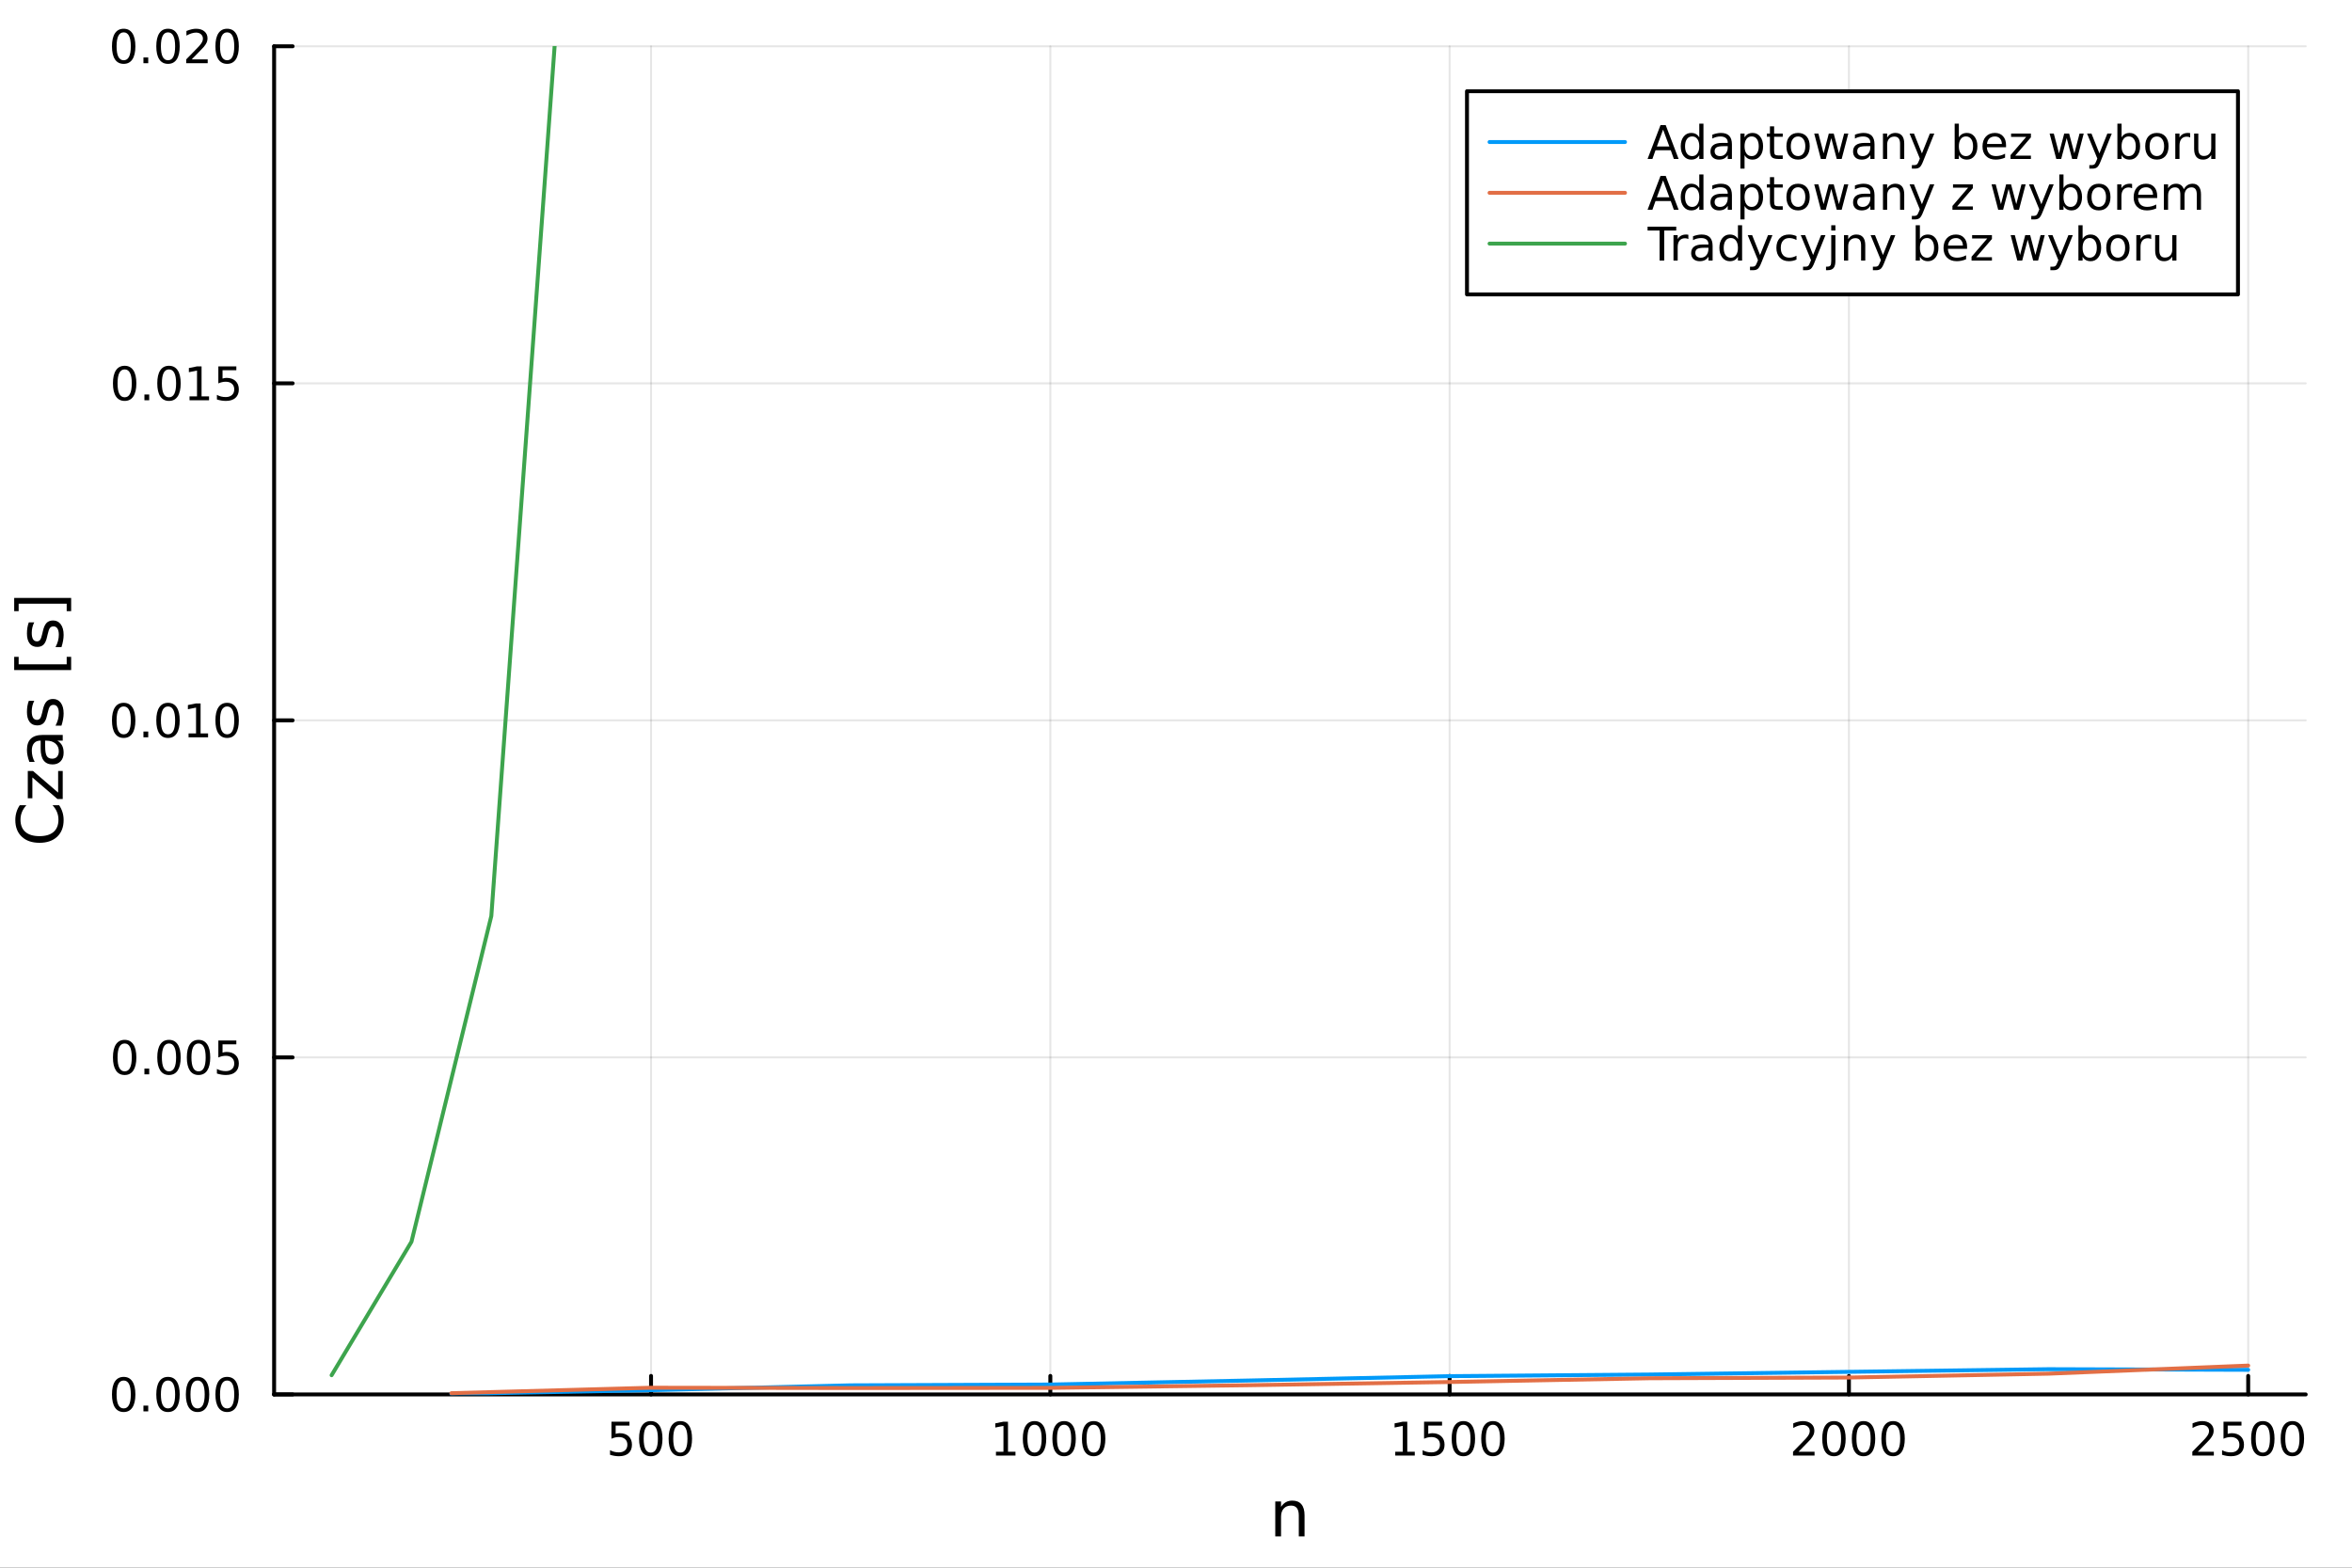 <?xml version="1.0" encoding="utf-8"?>
<svg xmlns="http://www.w3.org/2000/svg" xmlns:xlink="http://www.w3.org/1999/xlink" width="600" height="400" viewBox="0 0 2400 1600">
<rect x="0" y="0" width="2400" height="1600" fill="#333333" stroke="none"/>
<defs>
  <clipPath id="clip260">
    <rect x="0" y="0" width="2400" height="1600"/>
  </clipPath>
</defs>
<path clip-path="url(#clip260)" d="M0 1600 L2400 1600 L2400 0 L0 0  Z" fill="#ffffff" fill-rule="evenodd" fill-opacity="1"/>
<defs>
  <clipPath id="clip261">
    <rect x="480" y="0" width="1681" height="1600"/>
  </clipPath>
</defs>
<path clip-path="url(#clip260)" d="M279.704 1423.18 L2352.76 1423.18 L2352.76 47.244 L279.704 47.244  Z" fill="#ffffff" fill-rule="evenodd" fill-opacity="1"/>
<defs>
  <clipPath id="clip262">
    <rect x="279" y="47" width="2074" height="1377"/>
  </clipPath>
</defs>
<polyline clip-path="url(#clip262)" style="stroke:#000000; stroke-linecap:round; stroke-linejoin:round; stroke-width:2; stroke-opacity:0.1; fill:none" points="664.327,1423.18 664.327,47.244 "/>
<polyline clip-path="url(#clip262)" style="stroke:#000000; stroke-linecap:round; stroke-linejoin:round; stroke-width:2; stroke-opacity:0.1; fill:none" points="1071.77,1423.18 1071.77,47.244 "/>
<polyline clip-path="url(#clip262)" style="stroke:#000000; stroke-linecap:round; stroke-linejoin:round; stroke-width:2; stroke-opacity:0.1; fill:none" points="1479.21,1423.18 1479.21,47.244 "/>
<polyline clip-path="url(#clip262)" style="stroke:#000000; stroke-linecap:round; stroke-linejoin:round; stroke-width:2; stroke-opacity:0.1; fill:none" points="1886.65,1423.18 1886.65,47.244 "/>
<polyline clip-path="url(#clip262)" style="stroke:#000000; stroke-linecap:round; stroke-linejoin:round; stroke-width:2; stroke-opacity:0.1; fill:none" points="2294.08,1423.18 2294.08,47.244 "/>
<polyline clip-path="url(#clip260)" style="stroke:#000000; stroke-linecap:round; stroke-linejoin:round; stroke-width:4; stroke-opacity:1; fill:none" points="279.704,1423.18 2352.76,1423.18 "/>
<polyline clip-path="url(#clip260)" style="stroke:#000000; stroke-linecap:round; stroke-linejoin:round; stroke-width:4; stroke-opacity:1; fill:none" points="664.327,1423.18 664.327,1404.28 "/>
<polyline clip-path="url(#clip260)" style="stroke:#000000; stroke-linecap:round; stroke-linejoin:round; stroke-width:4; stroke-opacity:1; fill:none" points="1071.77,1423.18 1071.77,1404.28 "/>
<polyline clip-path="url(#clip260)" style="stroke:#000000; stroke-linecap:round; stroke-linejoin:round; stroke-width:4; stroke-opacity:1; fill:none" points="1479.21,1423.18 1479.21,1404.28 "/>
<polyline clip-path="url(#clip260)" style="stroke:#000000; stroke-linecap:round; stroke-linejoin:round; stroke-width:4; stroke-opacity:1; fill:none" points="1886.65,1423.18 1886.65,1404.28 "/>
<polyline clip-path="url(#clip260)" style="stroke:#000000; stroke-linecap:round; stroke-linejoin:round; stroke-width:4; stroke-opacity:1; fill:none" points="2294.08,1423.18 2294.08,1404.28 "/>
<path clip-path="url(#clip260)" d="M623.945 1451.02 L642.301 1451.02 L642.301 1454.96 L628.227 1454.96 L628.227 1463.43 Q629.246 1463.08 630.264 1462.92 Q631.283 1462.73 632.301 1462.73 Q638.088 1462.73 641.468 1465.9 Q644.848 1469.08 644.848 1474.49 Q644.848 1480.07 641.375 1483.17 Q637.903 1486.25 631.584 1486.25 Q629.408 1486.25 627.139 1485.88 Q624.894 1485.51 622.487 1484.77 L622.487 1480.07 Q624.57 1481.2 626.792 1481.76 Q629.014 1482.32 631.491 1482.32 Q635.496 1482.32 637.834 1480.21 Q640.172 1478.1 640.172 1474.49 Q640.172 1470.88 637.834 1468.77 Q635.496 1466.67 631.491 1466.67 Q629.616 1466.67 627.741 1467.08 Q625.889 1467.5 623.945 1468.38 L623.945 1451.02 Z" fill="#000000" fill-rule="nonzero" fill-opacity="1" /><path clip-path="url(#clip260)" d="M664.061 1454.1 Q660.449 1454.1 658.621 1457.66 Q656.815 1461.2 656.815 1468.33 Q656.815 1475.44 658.621 1479.01 Q660.449 1482.55 664.061 1482.55 Q667.695 1482.55 669.5 1479.01 Q671.329 1475.44 671.329 1468.33 Q671.329 1461.2 669.5 1457.66 Q667.695 1454.1 664.061 1454.1 M664.061 1450.39 Q669.871 1450.39 672.926 1455 Q676.005 1459.58 676.005 1468.33 Q676.005 1477.06 672.926 1481.67 Q669.871 1486.25 664.061 1486.25 Q658.25 1486.25 655.172 1481.67 Q652.116 1477.06 652.116 1468.33 Q652.116 1459.58 655.172 1455 Q658.25 1450.39 664.061 1450.39 Z" fill="#000000" fill-rule="nonzero" fill-opacity="1" /><path clip-path="url(#clip260)" d="M694.222 1454.1 Q690.611 1454.1 688.783 1457.66 Q686.977 1461.2 686.977 1468.33 Q686.977 1475.44 688.783 1479.01 Q690.611 1482.55 694.222 1482.55 Q697.857 1482.55 699.662 1479.01 Q701.491 1475.44 701.491 1468.33 Q701.491 1461.2 699.662 1457.66 Q697.857 1454.1 694.222 1454.1 M694.222 1450.39 Q700.033 1450.39 703.088 1455 Q706.167 1459.58 706.167 1468.33 Q706.167 1477.06 703.088 1481.67 Q700.033 1486.25 694.222 1486.25 Q688.412 1486.25 685.334 1481.67 Q682.278 1477.06 682.278 1468.33 Q682.278 1459.58 685.334 1455 Q688.412 1450.39 694.222 1450.39 Z" fill="#000000" fill-rule="nonzero" fill-opacity="1" /><path clip-path="url(#clip260)" d="M1016.29 1481.64 L1023.93 1481.64 L1023.93 1455.28 L1015.62 1456.95 L1015.62 1452.69 L1023.88 1451.02 L1028.56 1451.02 L1028.56 1481.64 L1036.2 1481.64 L1036.2 1485.58 L1016.29 1485.58 L1016.29 1481.64 Z" fill="#000000" fill-rule="nonzero" fill-opacity="1" /><path clip-path="url(#clip260)" d="M1055.64 1454.1 Q1052.03 1454.1 1050.2 1457.66 Q1048.4 1461.2 1048.4 1468.33 Q1048.4 1475.44 1050.2 1479.01 Q1052.03 1482.55 1055.64 1482.55 Q1059.28 1482.55 1061.08 1479.01 Q1062.91 1475.44 1062.91 1468.33 Q1062.91 1461.2 1061.08 1457.66 Q1059.28 1454.1 1055.64 1454.1 M1055.64 1450.39 Q1061.45 1450.39 1064.51 1455 Q1067.59 1459.58 1067.59 1468.33 Q1067.59 1477.06 1064.51 1481.67 Q1061.45 1486.25 1055.64 1486.25 Q1049.83 1486.25 1046.75 1481.67 Q1043.7 1477.06 1043.7 1468.33 Q1043.7 1459.58 1046.75 1455 Q1049.83 1450.39 1055.64 1450.39 Z" fill="#000000" fill-rule="nonzero" fill-opacity="1" /><path clip-path="url(#clip260)" d="M1085.81 1454.1 Q1082.19 1454.1 1080.37 1457.66 Q1078.56 1461.2 1078.56 1468.33 Q1078.56 1475.44 1080.37 1479.01 Q1082.19 1482.55 1085.81 1482.55 Q1089.44 1482.55 1091.25 1479.01 Q1093.07 1475.44 1093.07 1468.33 Q1093.07 1461.2 1091.25 1457.66 Q1089.44 1454.1 1085.81 1454.1 M1085.81 1450.39 Q1091.62 1450.39 1094.67 1455 Q1097.75 1459.58 1097.75 1468.33 Q1097.75 1477.06 1094.67 1481.67 Q1091.62 1486.25 1085.81 1486.25 Q1080 1486.25 1076.92 1481.67 Q1073.86 1477.06 1073.86 1468.33 Q1073.86 1459.58 1076.92 1455 Q1080 1450.39 1085.81 1450.39 Z" fill="#000000" fill-rule="nonzero" fill-opacity="1" /><path clip-path="url(#clip260)" d="M1115.97 1454.1 Q1112.36 1454.1 1110.53 1457.66 Q1108.72 1461.2 1108.72 1468.33 Q1108.72 1475.44 1110.53 1479.01 Q1112.36 1482.55 1115.97 1482.55 Q1119.6 1482.55 1121.41 1479.01 Q1123.24 1475.44 1123.24 1468.33 Q1123.24 1461.2 1121.41 1457.66 Q1119.6 1454.1 1115.97 1454.1 M1115.97 1450.39 Q1121.78 1450.39 1124.83 1455 Q1127.91 1459.58 1127.91 1468.33 Q1127.91 1477.06 1124.83 1481.67 Q1121.78 1486.25 1115.97 1486.25 Q1110.16 1486.25 1107.08 1481.67 Q1104.02 1477.06 1104.02 1468.33 Q1104.02 1459.58 1107.08 1455 Q1110.16 1450.39 1115.97 1450.39 Z" fill="#000000" fill-rule="nonzero" fill-opacity="1" /><path clip-path="url(#clip260)" d="M1423.73 1481.64 L1431.37 1481.64 L1431.37 1455.28 L1423.06 1456.95 L1423.06 1452.69 L1431.32 1451.02 L1436 1451.02 L1436 1481.64 L1443.64 1481.64 L1443.64 1485.58 L1423.73 1485.58 L1423.73 1481.64 Z" fill="#000000" fill-rule="nonzero" fill-opacity="1" /><path clip-path="url(#clip260)" d="M1453.13 1451.02 L1471.49 1451.02 L1471.49 1454.96 L1457.41 1454.96 L1457.41 1463.43 Q1458.43 1463.08 1459.45 1462.92 Q1460.47 1462.73 1461.49 1462.73 Q1467.27 1462.73 1470.65 1465.9 Q1474.03 1469.08 1474.03 1474.49 Q1474.03 1480.07 1470.56 1483.17 Q1467.09 1486.25 1460.77 1486.25 Q1458.59 1486.25 1456.32 1485.88 Q1454.08 1485.51 1451.67 1484.77 L1451.67 1480.07 Q1453.75 1481.2 1455.98 1481.76 Q1458.2 1482.32 1460.68 1482.32 Q1464.68 1482.32 1467.02 1480.21 Q1469.36 1478.1 1469.36 1474.49 Q1469.36 1470.88 1467.02 1468.77 Q1464.68 1466.67 1460.68 1466.67 Q1458.8 1466.67 1456.93 1467.08 Q1455.07 1467.5 1453.13 1468.38 L1453.13 1451.02 Z" fill="#000000" fill-rule="nonzero" fill-opacity="1" /><path clip-path="url(#clip260)" d="M1493.24 1454.1 Q1489.63 1454.1 1487.81 1457.66 Q1486 1461.2 1486 1468.33 Q1486 1475.44 1487.81 1479.01 Q1489.63 1482.55 1493.24 1482.55 Q1496.88 1482.55 1498.68 1479.01 Q1500.51 1475.44 1500.51 1468.33 Q1500.51 1461.2 1498.68 1457.66 Q1496.88 1454.1 1493.24 1454.1 M1493.24 1450.39 Q1499.06 1450.39 1502.11 1455 Q1505.19 1459.58 1505.19 1468.33 Q1505.19 1477.06 1502.11 1481.67 Q1499.06 1486.25 1493.24 1486.25 Q1487.43 1486.25 1484.36 1481.67 Q1481.3 1477.06 1481.3 1468.33 Q1481.3 1459.58 1484.36 1455 Q1487.43 1450.39 1493.24 1450.39 Z" fill="#000000" fill-rule="nonzero" fill-opacity="1" /><path clip-path="url(#clip260)" d="M1523.41 1454.1 Q1519.8 1454.1 1517.97 1457.66 Q1516.16 1461.2 1516.16 1468.33 Q1516.16 1475.44 1517.97 1479.01 Q1519.8 1482.55 1523.41 1482.55 Q1527.04 1482.55 1528.85 1479.01 Q1530.68 1475.44 1530.68 1468.33 Q1530.68 1461.2 1528.85 1457.66 Q1527.04 1454.1 1523.41 1454.1 M1523.41 1450.39 Q1529.22 1450.39 1532.27 1455 Q1535.35 1459.58 1535.35 1468.33 Q1535.35 1477.06 1532.27 1481.67 Q1529.22 1486.25 1523.41 1486.25 Q1517.6 1486.25 1514.52 1481.67 Q1511.46 1477.06 1511.46 1468.33 Q1511.46 1459.58 1514.52 1455 Q1517.6 1450.39 1523.41 1450.39 Z" fill="#000000" fill-rule="nonzero" fill-opacity="1" /><path clip-path="url(#clip260)" d="M1835.26 1481.64 L1851.58 1481.64 L1851.58 1485.58 L1829.63 1485.58 L1829.63 1481.64 Q1832.29 1478.89 1836.88 1474.26 Q1841.48 1469.61 1842.66 1468.27 Q1844.91 1465.74 1845.79 1464.01 Q1846.69 1462.25 1846.69 1460.56 Q1846.69 1457.8 1844.75 1456.07 Q1842.83 1454.33 1839.72 1454.33 Q1837.53 1454.33 1835.07 1455.09 Q1832.64 1455.86 1829.86 1457.41 L1829.86 1452.69 Q1832.69 1451.55 1835.14 1450.97 Q1837.59 1450.39 1839.63 1450.39 Q1845 1450.39 1848.2 1453.08 Q1851.39 1455.77 1851.39 1460.26 Q1851.39 1462.39 1850.58 1464.31 Q1849.79 1466.2 1847.69 1468.8 Q1847.11 1469.47 1844.01 1472.69 Q1840.9 1475.88 1835.26 1481.64 Z" fill="#000000" fill-rule="nonzero" fill-opacity="1" /><path clip-path="url(#clip260)" d="M1871.39 1454.1 Q1867.78 1454.1 1865.95 1457.66 Q1864.15 1461.2 1864.15 1468.33 Q1864.15 1475.44 1865.95 1479.01 Q1867.78 1482.55 1871.39 1482.55 Q1875.02 1482.55 1876.83 1479.01 Q1878.66 1475.44 1878.66 1468.33 Q1878.66 1461.2 1876.83 1457.66 Q1875.02 1454.1 1871.39 1454.1 M1871.39 1450.39 Q1877.2 1450.39 1880.26 1455 Q1883.33 1459.58 1883.33 1468.33 Q1883.33 1477.06 1880.26 1481.67 Q1877.2 1486.25 1871.39 1486.25 Q1865.58 1486.25 1862.5 1481.67 Q1859.45 1477.06 1859.45 1468.33 Q1859.45 1459.58 1862.5 1455 Q1865.58 1450.39 1871.39 1450.39 Z" fill="#000000" fill-rule="nonzero" fill-opacity="1" /><path clip-path="url(#clip260)" d="M1901.55 1454.1 Q1897.94 1454.1 1896.11 1457.66 Q1894.31 1461.2 1894.31 1468.33 Q1894.31 1475.44 1896.11 1479.01 Q1897.94 1482.55 1901.55 1482.55 Q1905.19 1482.55 1906.99 1479.01 Q1908.82 1475.44 1908.82 1468.33 Q1908.82 1461.2 1906.99 1457.66 Q1905.19 1454.1 1901.55 1454.1 M1901.55 1450.39 Q1907.36 1450.39 1910.42 1455 Q1913.5 1459.58 1913.5 1468.33 Q1913.5 1477.06 1910.42 1481.67 Q1907.36 1486.25 1901.55 1486.25 Q1895.74 1486.25 1892.66 1481.67 Q1889.61 1477.06 1889.61 1468.33 Q1889.61 1459.58 1892.66 1455 Q1895.74 1450.39 1901.55 1450.39 Z" fill="#000000" fill-rule="nonzero" fill-opacity="1" /><path clip-path="url(#clip260)" d="M1931.71 1454.1 Q1928.1 1454.1 1926.27 1457.66 Q1924.47 1461.2 1924.47 1468.33 Q1924.47 1475.44 1926.27 1479.01 Q1928.1 1482.55 1931.71 1482.55 Q1935.35 1482.55 1937.15 1479.01 Q1938.98 1475.44 1938.98 1468.33 Q1938.98 1461.2 1937.15 1457.66 Q1935.35 1454.1 1931.71 1454.1 M1931.71 1450.39 Q1937.52 1450.39 1940.58 1455 Q1943.66 1459.58 1943.66 1468.33 Q1943.66 1477.06 1940.58 1481.67 Q1937.52 1486.25 1931.71 1486.25 Q1925.9 1486.25 1922.83 1481.67 Q1919.77 1477.06 1919.77 1468.33 Q1919.77 1459.58 1922.83 1455 Q1925.9 1450.39 1931.71 1450.39 Z" fill="#000000" fill-rule="nonzero" fill-opacity="1" /><path clip-path="url(#clip260)" d="M2242.7 1481.64 L2259.02 1481.64 L2259.02 1485.58 L2237.07 1485.58 L2237.07 1481.64 Q2239.73 1478.89 2244.32 1474.26 Q2248.92 1469.61 2250.1 1468.27 Q2252.35 1465.74 2253.23 1464.01 Q2254.13 1462.25 2254.13 1460.56 Q2254.13 1457.8 2252.19 1456.07 Q2250.27 1454.33 2247.16 1454.33 Q2244.96 1454.33 2242.51 1455.09 Q2240.08 1455.86 2237.3 1457.41 L2237.3 1452.69 Q2240.13 1451.55 2242.58 1450.97 Q2245.03 1450.39 2247.07 1450.39 Q2252.44 1450.39 2255.64 1453.08 Q2258.83 1455.77 2258.83 1460.26 Q2258.83 1462.39 2258.02 1464.31 Q2257.23 1466.2 2255.13 1468.8 Q2254.55 1469.47 2251.45 1472.69 Q2248.34 1475.88 2242.7 1481.64 Z" fill="#000000" fill-rule="nonzero" fill-opacity="1" /><path clip-path="url(#clip260)" d="M2268.88 1451.02 L2287.23 1451.02 L2287.23 1454.96 L2273.16 1454.96 L2273.16 1463.43 Q2274.18 1463.08 2275.2 1462.92 Q2276.21 1462.73 2277.23 1462.73 Q2283.02 1462.73 2286.4 1465.9 Q2289.78 1469.08 2289.78 1474.49 Q2289.78 1480.07 2286.31 1483.17 Q2282.83 1486.25 2276.52 1486.25 Q2274.34 1486.25 2272.07 1485.88 Q2269.83 1485.51 2267.42 1484.77 L2267.42 1480.07 Q2269.5 1481.2 2271.72 1481.76 Q2273.95 1482.32 2276.42 1482.32 Q2280.43 1482.32 2282.77 1480.21 Q2285.1 1478.1 2285.1 1474.49 Q2285.1 1470.88 2282.77 1468.77 Q2280.43 1466.67 2276.42 1466.67 Q2274.55 1466.67 2272.67 1467.08 Q2270.82 1467.5 2268.88 1468.38 L2268.88 1451.02 Z" fill="#000000" fill-rule="nonzero" fill-opacity="1" /><path clip-path="url(#clip260)" d="M2308.99 1454.1 Q2305.38 1454.1 2303.55 1457.66 Q2301.75 1461.2 2301.75 1468.33 Q2301.75 1475.44 2303.55 1479.01 Q2305.38 1482.55 2308.99 1482.55 Q2312.63 1482.55 2314.43 1479.01 Q2316.26 1475.44 2316.26 1468.33 Q2316.26 1461.2 2314.43 1457.66 Q2312.63 1454.1 2308.99 1454.1 M2308.99 1450.39 Q2314.8 1450.39 2317.86 1455 Q2320.94 1459.58 2320.94 1468.33 Q2320.94 1477.06 2317.86 1481.67 Q2314.8 1486.25 2308.99 1486.25 Q2303.18 1486.25 2300.1 1481.67 Q2297.05 1477.06 2297.05 1468.33 Q2297.05 1459.58 2300.1 1455 Q2303.18 1450.39 2308.99 1450.39 Z" fill="#000000" fill-rule="nonzero" fill-opacity="1" /><path clip-path="url(#clip260)" d="M2339.15 1454.1 Q2335.54 1454.1 2333.71 1457.66 Q2331.91 1461.2 2331.91 1468.33 Q2331.91 1475.44 2333.71 1479.01 Q2335.54 1482.55 2339.15 1482.55 Q2342.79 1482.55 2344.59 1479.01 Q2346.42 1475.44 2346.42 1468.33 Q2346.42 1461.2 2344.59 1457.66 Q2342.79 1454.1 2339.15 1454.1 M2339.15 1450.39 Q2344.96 1450.39 2348.02 1455 Q2351.1 1459.58 2351.1 1468.33 Q2351.1 1477.06 2348.02 1481.67 Q2344.96 1486.25 2339.15 1486.25 Q2333.34 1486.25 2330.26 1481.67 Q2327.21 1477.06 2327.21 1468.33 Q2327.21 1459.58 2330.26 1455 Q2333.34 1450.39 2339.15 1450.39 Z" fill="#000000" fill-rule="nonzero" fill-opacity="1" /><path clip-path="url(#clip260)" d="M1331.16 1546.53 L1331.16 1568.04 L1325.3 1568.04 L1325.3 1546.72 Q1325.3 1541.66 1323.33 1539.14 Q1321.35 1536.63 1317.41 1536.63 Q1312.67 1536.63 1309.93 1539.65 Q1307.19 1542.68 1307.19 1547.9 L1307.19 1568.04 L1301.3 1568.04 L1301.3 1532.4 L1307.19 1532.4 L1307.19 1537.93 Q1309.29 1534.72 1312.12 1533.13 Q1314.99 1531.54 1318.71 1531.54 Q1324.86 1531.54 1328.01 1535.36 Q1331.16 1539.14 1331.16 1546.53 Z" fill="#000000" fill-rule="nonzero" fill-opacity="1" /><polyline clip-path="url(#clip262)" style="stroke:#000000; stroke-linecap:round; stroke-linejoin:round; stroke-width:2; stroke-opacity:0.1; fill:none" points="279.704,1423.18 2352.76,1423.18 "/>
<polyline clip-path="url(#clip262)" style="stroke:#000000; stroke-linecap:round; stroke-linejoin:round; stroke-width:2; stroke-opacity:0.1; fill:none" points="279.704,1079.2 2352.76,1079.2 "/>
<polyline clip-path="url(#clip262)" style="stroke:#000000; stroke-linecap:round; stroke-linejoin:round; stroke-width:2; stroke-opacity:0.1; fill:none" points="279.704,735.212 2352.76,735.212 "/>
<polyline clip-path="url(#clip262)" style="stroke:#000000; stroke-linecap:round; stroke-linejoin:round; stroke-width:2; stroke-opacity:0.1; fill:none" points="279.704,391.228 2352.76,391.228 "/>
<polyline clip-path="url(#clip262)" style="stroke:#000000; stroke-linecap:round; stroke-linejoin:round; stroke-width:2; stroke-opacity:0.1; fill:none" points="279.704,47.244 2352.76,47.244 "/>
<polyline clip-path="url(#clip260)" style="stroke:#000000; stroke-linecap:round; stroke-linejoin:round; stroke-width:4; stroke-opacity:1; fill:none" points="279.704,1423.18 279.704,47.244 "/>
<polyline clip-path="url(#clip260)" style="stroke:#000000; stroke-linecap:round; stroke-linejoin:round; stroke-width:4; stroke-opacity:1; fill:none" points="279.704,1423.18 298.602,1423.18 "/>
<polyline clip-path="url(#clip260)" style="stroke:#000000; stroke-linecap:round; stroke-linejoin:round; stroke-width:4; stroke-opacity:1; fill:none" points="279.704,1079.2 298.602,1079.2 "/>
<polyline clip-path="url(#clip260)" style="stroke:#000000; stroke-linecap:round; stroke-linejoin:round; stroke-width:4; stroke-opacity:1; fill:none" points="279.704,735.212 298.602,735.212 "/>
<polyline clip-path="url(#clip260)" style="stroke:#000000; stroke-linecap:round; stroke-linejoin:round; stroke-width:4; stroke-opacity:1; fill:none" points="279.704,391.228 298.602,391.228 "/>
<polyline clip-path="url(#clip260)" style="stroke:#000000; stroke-linecap:round; stroke-linejoin:round; stroke-width:4; stroke-opacity:1; fill:none" points="279.704,47.244 298.602,47.244 "/>
<path clip-path="url(#clip260)" d="M126.205 1408.98 Q122.593 1408.98 120.765 1412.54 Q118.959 1416.08 118.959 1423.21 Q118.959 1430.32 120.765 1433.89 Q122.593 1437.43 126.205 1437.43 Q129.839 1437.43 131.644 1433.89 Q133.473 1430.32 133.473 1423.21 Q133.473 1416.08 131.644 1412.54 Q129.839 1408.98 126.205 1408.98 M126.205 1405.27 Q132.015 1405.27 135.07 1409.88 Q138.149 1414.46 138.149 1423.21 Q138.149 1431.94 135.07 1436.55 Q132.015 1441.13 126.205 1441.13 Q120.394 1441.13 117.316 1436.55 Q114.26 1431.94 114.26 1423.21 Q114.26 1414.46 117.316 1409.88 Q120.394 1405.27 126.205 1405.27 Z" fill="#000000" fill-rule="nonzero" fill-opacity="1" /><path clip-path="url(#clip260)" d="M146.366 1434.58 L151.251 1434.58 L151.251 1440.46 L146.366 1440.46 L146.366 1434.58 Z" fill="#000000" fill-rule="nonzero" fill-opacity="1" /><path clip-path="url(#clip260)" d="M171.436 1408.98 Q167.825 1408.98 165.996 1412.54 Q164.19 1416.08 164.19 1423.21 Q164.19 1430.32 165.996 1433.89 Q167.825 1437.43 171.436 1437.43 Q175.07 1437.43 176.876 1433.89 Q178.704 1430.32 178.704 1423.21 Q178.704 1416.08 176.876 1412.54 Q175.07 1408.98 171.436 1408.98 M171.436 1405.27 Q177.246 1405.27 180.301 1409.88 Q183.38 1414.46 183.38 1423.21 Q183.38 1431.94 180.301 1436.55 Q177.246 1441.13 171.436 1441.13 Q165.626 1441.13 162.547 1436.55 Q159.491 1431.94 159.491 1423.21 Q159.491 1414.46 162.547 1409.88 Q165.626 1405.27 171.436 1405.27 Z" fill="#000000" fill-rule="nonzero" fill-opacity="1" /><path clip-path="url(#clip260)" d="M201.598 1408.98 Q197.987 1408.98 196.158 1412.54 Q194.352 1416.08 194.352 1423.21 Q194.352 1430.32 196.158 1433.89 Q197.987 1437.43 201.598 1437.43 Q205.232 1437.43 207.037 1433.89 Q208.866 1430.32 208.866 1423.21 Q208.866 1416.08 207.037 1412.54 Q205.232 1408.98 201.598 1408.98 M201.598 1405.27 Q207.408 1405.27 210.463 1409.88 Q213.542 1414.46 213.542 1423.21 Q213.542 1431.94 210.463 1436.55 Q207.408 1441.13 201.598 1441.13 Q195.787 1441.13 192.709 1436.55 Q189.653 1431.94 189.653 1423.21 Q189.653 1414.46 192.709 1409.88 Q195.787 1405.27 201.598 1405.27 Z" fill="#000000" fill-rule="nonzero" fill-opacity="1" /><path clip-path="url(#clip260)" d="M231.76 1408.98 Q228.148 1408.98 226.32 1412.54 Q224.514 1416.08 224.514 1423.21 Q224.514 1430.32 226.32 1433.89 Q228.148 1437.43 231.76 1437.43 Q235.394 1437.43 237.199 1433.89 Q239.028 1430.32 239.028 1423.21 Q239.028 1416.08 237.199 1412.54 Q235.394 1408.98 231.76 1408.98 M231.76 1405.27 Q237.57 1405.27 240.625 1409.88 Q243.704 1414.46 243.704 1423.21 Q243.704 1431.94 240.625 1436.55 Q237.57 1441.13 231.76 1441.13 Q225.949 1441.13 222.871 1436.55 Q219.815 1431.94 219.815 1423.21 Q219.815 1414.46 222.871 1409.88 Q225.949 1405.27 231.76 1405.27 Z" fill="#000000" fill-rule="nonzero" fill-opacity="1" /><path clip-path="url(#clip260)" d="M127.2 1064.99 Q123.589 1064.99 121.76 1068.56 Q119.955 1072.1 119.955 1079.23 Q119.955 1086.34 121.76 1089.9 Q123.589 1093.44 127.2 1093.44 Q130.834 1093.44 132.64 1089.9 Q134.468 1086.34 134.468 1079.23 Q134.468 1072.1 132.64 1068.56 Q130.834 1064.99 127.2 1064.99 M127.2 1061.29 Q133.01 1061.29 136.066 1065.9 Q139.144 1070.48 139.144 1079.23 Q139.144 1087.96 136.066 1092.56 Q133.01 1097.15 127.2 1097.15 Q121.39 1097.15 118.311 1092.56 Q115.256 1087.96 115.256 1079.23 Q115.256 1070.48 118.311 1065.9 Q121.39 1061.29 127.2 1061.29 Z" fill="#000000" fill-rule="nonzero" fill-opacity="1" /><path clip-path="url(#clip260)" d="M147.362 1090.6 L152.246 1090.6 L152.246 1096.48 L147.362 1096.48 L147.362 1090.6 Z" fill="#000000" fill-rule="nonzero" fill-opacity="1" /><path clip-path="url(#clip260)" d="M172.431 1064.99 Q168.82 1064.99 166.991 1068.56 Q165.186 1072.1 165.186 1079.23 Q165.186 1086.34 166.991 1089.9 Q168.82 1093.44 172.431 1093.44 Q176.065 1093.44 177.871 1089.9 Q179.7 1086.34 179.7 1079.23 Q179.7 1072.1 177.871 1068.56 Q176.065 1064.99 172.431 1064.99 M172.431 1061.29 Q178.241 1061.29 181.297 1065.9 Q184.376 1070.48 184.376 1079.23 Q184.376 1087.96 181.297 1092.56 Q178.241 1097.15 172.431 1097.15 Q166.621 1097.15 163.542 1092.56 Q160.487 1087.96 160.487 1079.23 Q160.487 1070.48 163.542 1065.9 Q166.621 1061.29 172.431 1061.29 Z" fill="#000000" fill-rule="nonzero" fill-opacity="1" /><path clip-path="url(#clip260)" d="M202.593 1064.99 Q198.982 1064.99 197.153 1068.56 Q195.348 1072.1 195.348 1079.23 Q195.348 1086.34 197.153 1089.9 Q198.982 1093.44 202.593 1093.44 Q206.227 1093.44 208.033 1089.9 Q209.861 1086.34 209.861 1079.23 Q209.861 1072.1 208.033 1068.56 Q206.227 1064.99 202.593 1064.99 M202.593 1061.29 Q208.403 1061.29 211.459 1065.9 Q214.537 1070.48 214.537 1079.23 Q214.537 1087.96 211.459 1092.56 Q208.403 1097.15 202.593 1097.15 Q196.783 1097.15 193.704 1092.56 Q190.649 1087.96 190.649 1079.23 Q190.649 1070.48 193.704 1065.9 Q196.783 1061.29 202.593 1061.29 Z" fill="#000000" fill-rule="nonzero" fill-opacity="1" /><path clip-path="url(#clip260)" d="M222.801 1061.92 L241.158 1061.92 L241.158 1065.85 L227.084 1065.85 L227.084 1074.32 Q228.102 1073.98 229.121 1073.81 Q230.139 1073.63 231.158 1073.63 Q236.945 1073.63 240.324 1076.8 Q243.704 1079.97 243.704 1085.39 Q243.704 1090.97 240.232 1094.07 Q236.76 1097.15 230.44 1097.15 Q228.264 1097.15 225.996 1096.78 Q223.75 1096.41 221.343 1095.67 L221.343 1090.97 Q223.426 1092.1 225.648 1092.66 Q227.871 1093.21 230.347 1093.21 Q234.352 1093.21 236.69 1091.11 Q239.028 1089 239.028 1085.39 Q239.028 1081.78 236.69 1079.67 Q234.352 1077.56 230.347 1077.56 Q228.473 1077.56 226.598 1077.98 Q224.746 1078.4 222.801 1079.28 L222.801 1061.92 Z" fill="#000000" fill-rule="nonzero" fill-opacity="1" /><path clip-path="url(#clip260)" d="M126.205 721.011 Q122.593 721.011 120.765 724.575 Q118.959 728.117 118.959 735.247 Q118.959 742.353 120.765 745.918 Q122.593 749.46 126.205 749.46 Q129.839 749.46 131.644 745.918 Q133.473 742.353 133.473 735.247 Q133.473 728.117 131.644 724.575 Q129.839 721.011 126.205 721.011 M126.205 717.307 Q132.015 717.307 135.07 721.913 Q138.149 726.497 138.149 735.247 Q138.149 743.973 135.07 748.58 Q132.015 753.163 126.205 753.163 Q120.394 753.163 117.316 748.58 Q114.26 743.973 114.26 735.247 Q114.26 726.497 117.316 721.913 Q120.394 717.307 126.205 717.307 Z" fill="#000000" fill-rule="nonzero" fill-opacity="1" /><path clip-path="url(#clip260)" d="M146.366 746.612 L151.251 746.612 L151.251 752.492 L146.366 752.492 L146.366 746.612 Z" fill="#000000" fill-rule="nonzero" fill-opacity="1" /><path clip-path="url(#clip260)" d="M171.436 721.011 Q167.825 721.011 165.996 724.575 Q164.19 728.117 164.19 735.247 Q164.19 742.353 165.996 745.918 Q167.825 749.46 171.436 749.46 Q175.07 749.46 176.876 745.918 Q178.704 742.353 178.704 735.247 Q178.704 728.117 176.876 724.575 Q175.07 721.011 171.436 721.011 M171.436 717.307 Q177.246 717.307 180.301 721.913 Q183.38 726.497 183.38 735.247 Q183.38 743.973 180.301 748.58 Q177.246 753.163 171.436 753.163 Q165.626 753.163 162.547 748.58 Q159.491 743.973 159.491 735.247 Q159.491 726.497 162.547 721.913 Q165.626 717.307 171.436 717.307 Z" fill="#000000" fill-rule="nonzero" fill-opacity="1" /><path clip-path="url(#clip260)" d="M192.408 748.557 L200.047 748.557 L200.047 722.191 L191.737 723.858 L191.737 719.599 L200 717.932 L204.676 717.932 L204.676 748.557 L212.315 748.557 L212.315 752.492 L192.408 752.492 L192.408 748.557 Z" fill="#000000" fill-rule="nonzero" fill-opacity="1" /><path clip-path="url(#clip260)" d="M231.76 721.011 Q228.148 721.011 226.32 724.575 Q224.514 728.117 224.514 735.247 Q224.514 742.353 226.32 745.918 Q228.148 749.46 231.76 749.46 Q235.394 749.46 237.199 745.918 Q239.028 742.353 239.028 735.247 Q239.028 728.117 237.199 724.575 Q235.394 721.011 231.76 721.011 M231.76 717.307 Q237.57 717.307 240.625 721.913 Q243.704 726.497 243.704 735.247 Q243.704 743.973 240.625 748.58 Q237.57 753.163 231.76 753.163 Q225.949 753.163 222.871 748.58 Q219.815 743.973 219.815 735.247 Q219.815 726.497 222.871 721.913 Q225.949 717.307 231.76 717.307 Z" fill="#000000" fill-rule="nonzero" fill-opacity="1" /><path clip-path="url(#clip260)" d="M127.2 377.027 Q123.589 377.027 121.76 380.592 Q119.955 384.133 119.955 391.263 Q119.955 398.369 121.76 401.934 Q123.589 405.476 127.2 405.476 Q130.834 405.476 132.64 401.934 Q134.468 398.369 134.468 391.263 Q134.468 384.133 132.64 380.592 Q130.834 377.027 127.2 377.027 M127.2 373.323 Q133.01 373.323 136.066 377.929 Q139.144 382.513 139.144 391.263 Q139.144 399.99 136.066 404.596 Q133.01 409.179 127.2 409.179 Q121.39 409.179 118.311 404.596 Q115.256 399.99 115.256 391.263 Q115.256 382.513 118.311 377.929 Q121.39 373.323 127.2 373.323 Z" fill="#000000" fill-rule="nonzero" fill-opacity="1" /><path clip-path="url(#clip260)" d="M147.362 402.628 L152.246 402.628 L152.246 408.508 L147.362 408.508 L147.362 402.628 Z" fill="#000000" fill-rule="nonzero" fill-opacity="1" /><path clip-path="url(#clip260)" d="M172.431 377.027 Q168.82 377.027 166.991 380.592 Q165.186 384.133 165.186 391.263 Q165.186 398.369 166.991 401.934 Q168.82 405.476 172.431 405.476 Q176.065 405.476 177.871 401.934 Q179.7 398.369 179.7 391.263 Q179.7 384.133 177.871 380.592 Q176.065 377.027 172.431 377.027 M172.431 373.323 Q178.241 373.323 181.297 377.929 Q184.376 382.513 184.376 391.263 Q184.376 399.99 181.297 404.596 Q178.241 409.179 172.431 409.179 Q166.621 409.179 163.542 404.596 Q160.487 399.99 160.487 391.263 Q160.487 382.513 163.542 377.929 Q166.621 373.323 172.431 373.323 Z" fill="#000000" fill-rule="nonzero" fill-opacity="1" /><path clip-path="url(#clip260)" d="M193.403 404.573 L201.042 404.573 L201.042 378.207 L192.732 379.874 L192.732 375.615 L200.996 373.948 L205.672 373.948 L205.672 404.573 L213.311 404.573 L213.311 408.508 L193.403 408.508 L193.403 404.573 Z" fill="#000000" fill-rule="nonzero" fill-opacity="1" /><path clip-path="url(#clip260)" d="M222.801 373.948 L241.158 373.948 L241.158 377.883 L227.084 377.883 L227.084 386.355 Q228.102 386.008 229.121 385.846 Q230.139 385.661 231.158 385.661 Q236.945 385.661 240.324 388.832 Q243.704 392.003 243.704 397.42 Q243.704 402.999 240.232 406.101 Q236.76 409.179 230.44 409.179 Q228.264 409.179 225.996 408.809 Q223.75 408.439 221.343 407.698 L221.343 402.999 Q223.426 404.133 225.648 404.689 Q227.871 405.244 230.347 405.244 Q234.352 405.244 236.69 403.138 Q239.028 401.031 239.028 397.42 Q239.028 393.809 236.69 391.703 Q234.352 389.596 230.347 389.596 Q228.473 389.596 226.598 390.013 Q224.746 390.429 222.801 391.309 L222.801 373.948 Z" fill="#000000" fill-rule="nonzero" fill-opacity="1" /><path clip-path="url(#clip260)" d="M126.205 33.043 Q122.593 33.043 120.765 36.608 Q118.959 40.149 118.959 47.279 Q118.959 54.385 120.765 57.95 Q122.593 61.492 126.205 61.492 Q129.839 61.492 131.644 57.95 Q133.473 54.385 133.473 47.279 Q133.473 40.149 131.644 36.608 Q129.839 33.043 126.205 33.043 M126.205 29.339 Q132.015 29.339 135.07 33.946 Q138.149 38.529 138.149 47.279 Q138.149 56.006 135.07 60.612 Q132.015 65.195 126.205 65.195 Q120.394 65.195 117.316 60.612 Q114.26 56.006 114.26 47.279 Q114.26 38.529 117.316 33.946 Q120.394 29.339 126.205 29.339 Z" fill="#000000" fill-rule="nonzero" fill-opacity="1" /><path clip-path="url(#clip260)" d="M146.366 58.645 L151.251 58.645 L151.251 64.524 L146.366 64.524 L146.366 58.645 Z" fill="#000000" fill-rule="nonzero" fill-opacity="1" /><path clip-path="url(#clip260)" d="M171.436 33.043 Q167.825 33.043 165.996 36.608 Q164.19 40.149 164.19 47.279 Q164.19 54.385 165.996 57.95 Q167.825 61.492 171.436 61.492 Q175.07 61.492 176.876 57.95 Q178.704 54.385 178.704 47.279 Q178.704 40.149 176.876 36.608 Q175.07 33.043 171.436 33.043 M171.436 29.339 Q177.246 29.339 180.301 33.946 Q183.38 38.529 183.38 47.279 Q183.38 56.006 180.301 60.612 Q177.246 65.195 171.436 65.195 Q165.626 65.195 162.547 60.612 Q159.491 56.006 159.491 47.279 Q159.491 38.529 162.547 33.946 Q165.626 29.339 171.436 29.339 Z" fill="#000000" fill-rule="nonzero" fill-opacity="1" /><path clip-path="url(#clip260)" d="M195.625 60.589 L211.945 60.589 L211.945 64.524 L190 64.524 L190 60.589 Q192.663 57.834 197.246 53.205 Q201.852 48.552 203.033 47.209 Q205.278 44.686 206.158 42.95 Q207.061 41.191 207.061 39.501 Q207.061 36.746 205.116 35.01 Q203.195 33.274 200.093 33.274 Q197.894 33.274 195.44 34.038 Q193.01 34.802 190.232 36.353 L190.232 31.631 Q193.056 30.497 195.51 29.918 Q197.963 29.339 200 29.339 Q205.371 29.339 208.565 32.024 Q211.76 34.709 211.76 39.2 Q211.76 41.33 210.949 43.251 Q210.162 45.149 208.056 47.742 Q207.477 48.413 204.375 51.631 Q201.274 54.825 195.625 60.589 Z" fill="#000000" fill-rule="nonzero" fill-opacity="1" /><path clip-path="url(#clip260)" d="M231.76 33.043 Q228.148 33.043 226.32 36.608 Q224.514 40.149 224.514 47.279 Q224.514 54.385 226.32 57.95 Q228.148 61.492 231.76 61.492 Q235.394 61.492 237.199 57.95 Q239.028 54.385 239.028 47.279 Q239.028 40.149 237.199 36.608 Q235.394 33.043 231.76 33.043 M231.76 29.339 Q237.57 29.339 240.625 33.946 Q243.704 38.529 243.704 47.279 Q243.704 56.006 240.625 60.612 Q237.57 65.195 231.76 65.195 Q225.949 65.195 222.871 60.612 Q219.815 56.006 219.815 47.279 Q219.815 38.529 222.871 33.946 Q225.949 29.339 231.76 29.339 Z" fill="#000000" fill-rule="nonzero" fill-opacity="1" /><path clip-path="url(#clip260)" d="M20.144 821.849 L26.924 821.849 Q23.9 825.096 22.404 828.788 Q20.908 832.448 20.908 836.586 Q20.908 844.734 25.905 849.063 Q30.871 853.391 40.292 853.391 Q49.681 853.391 54.678 849.063 Q59.644 844.734 59.644 836.586 Q59.644 832.448 58.148 828.788 Q56.652 825.096 53.628 821.849 L60.344 821.849 Q62.636 825.223 63.781 829.011 Q64.927 832.766 64.927 836.968 Q64.927 847.758 58.339 853.964 Q51.718 860.171 40.292 860.171 Q28.834 860.171 22.245 853.964 Q15.625 847.758 15.625 836.968 Q15.625 832.703 16.771 828.947 Q17.885 825.159 20.144 821.849 Z" fill="#000000" fill-rule="nonzero" fill-opacity="1" /><path clip-path="url(#clip260)" d="M28.356 814.72 L28.356 786.902 L33.703 786.902 L59.325 808.927 L59.325 786.902 L64.004 786.902 L64.004 815.515 L58.657 815.515 L33.035 793.49 L33.035 814.72 L28.356 814.72 Z" fill="#000000" fill-rule="nonzero" fill-opacity="1" /><path clip-path="url(#clip260)" d="M46.085 761.757 Q46.085 768.855 47.708 771.592 Q49.331 774.329 53.246 774.329 Q56.365 774.329 58.211 772.292 Q60.026 770.223 60.026 766.69 Q60.026 761.821 56.588 758.892 Q53.119 755.932 47.39 755.932 L46.085 755.932 L46.085 761.757 M43.666 750.076 L64.004 750.076 L64.004 755.932 L58.593 755.932 Q61.84 757.938 63.399 760.929 Q64.927 763.921 64.927 768.25 Q64.927 773.724 61.872 776.971 Q58.784 780.186 53.628 780.186 Q47.612 780.186 44.557 776.175 Q41.501 772.133 41.501 764.144 L41.501 755.932 L40.928 755.932 Q36.886 755.932 34.69 758.606 Q32.462 761.248 32.462 766.054 Q32.462 769.109 33.194 772.006 Q33.926 774.902 35.39 777.576 L29.98 777.576 Q28.738 774.361 28.133 771.337 Q27.497 768.314 27.497 765.449 Q27.497 757.715 31.507 753.895 Q35.518 750.076 43.666 750.076 Z" fill="#000000" fill-rule="nonzero" fill-opacity="1" /><path clip-path="url(#clip260)" d="M29.407 715.287 L34.945 715.287 Q33.672 717.77 33.035 720.444 Q32.398 723.117 32.398 725.982 Q32.398 730.342 33.735 732.538 Q35.072 734.703 37.746 734.703 Q39.783 734.703 40.96 733.143 Q42.106 731.584 43.157 726.873 L43.602 724.868 Q44.939 718.629 47.39 716.019 Q49.809 713.378 54.169 713.378 Q59.134 713.378 62.031 717.324 Q64.927 721.239 64.927 728.114 Q64.927 730.979 64.354 734.098 Q63.813 737.185 62.699 740.623 L56.652 740.623 Q58.339 737.376 59.198 734.225 Q60.026 731.074 60.026 727.987 Q60.026 723.849 58.625 721.621 Q57.193 719.393 54.615 719.393 Q52.228 719.393 50.955 721.016 Q49.681 722.608 48.504 728.051 L48.026 730.088 Q46.88 735.53 44.525 737.949 Q42.138 740.368 38 740.368 Q32.971 740.368 30.234 736.803 Q27.497 733.239 27.497 726.682 Q27.497 723.435 27.974 720.571 Q28.452 717.706 29.407 715.287 Z" fill="#000000" fill-rule="nonzero" fill-opacity="1" /><path clip-path="url(#clip260)" d="M14.479 683.873 L14.479 670.377 L19.03 670.377 L19.03 678.016 L68.046 678.016 L68.046 670.377 L72.598 670.377 L72.598 683.873 L14.479 683.873 Z" fill="#000000" fill-rule="nonzero" fill-opacity="1" /><path clip-path="url(#clip260)" d="M29.407 635.175 L34.945 635.175 Q33.672 637.658 33.035 640.331 Q32.398 643.005 32.398 645.869 Q32.398 650.23 33.735 652.426 Q35.072 654.59 37.746 654.59 Q39.783 654.59 40.96 653.031 Q42.106 651.471 43.157 646.76 L43.602 644.755 Q44.939 638.517 47.39 635.907 Q49.809 633.265 54.169 633.265 Q59.134 633.265 62.031 637.212 Q64.927 641.127 64.927 648.002 Q64.927 650.866 64.354 653.986 Q63.813 657.073 62.699 660.51 L56.652 660.51 Q58.339 657.264 59.198 654.113 Q60.026 650.962 60.026 647.874 Q60.026 643.737 58.625 641.509 Q57.193 639.281 54.615 639.281 Q52.228 639.281 50.955 640.904 Q49.681 642.495 48.504 647.938 L48.026 649.975 Q46.88 655.418 44.525 657.837 Q42.138 660.256 38 660.256 Q32.971 660.256 30.234 656.691 Q27.497 653.126 27.497 646.57 Q27.497 643.323 27.974 640.458 Q28.452 637.594 29.407 635.175 Z" fill="#000000" fill-rule="nonzero" fill-opacity="1" /><path clip-path="url(#clip260)" d="M14.479 610.253 L72.598 610.253 L72.598 623.748 L68.046 623.748 L68.046 616.141 L19.03 616.141 L19.03 623.748 L14.479 623.748 L14.479 610.253 Z" fill="#000000" fill-rule="nonzero" fill-opacity="1" /><polyline clip-path="url(#clip262)" style="stroke:#009af9; stroke-linecap:round; stroke-linejoin:round; stroke-width:4; stroke-opacity:1; fill:none" points="460.607,1422.71 664.327,1418.85 868.046,1413.88 1071.77,1413.07 1275.49,1408.93 1479.21,1404.51 1682.93,1402.86 1886.65,1400.12 2090.36,1397.4 2294.08,1398.05 "/>
<polyline clip-path="url(#clip262)" style="stroke:#e26f46; stroke-linecap:round; stroke-linejoin:round; stroke-width:4; stroke-opacity:1; fill:none" points="460.607,1421.89 664.327,1416.34 868.046,1416.64 1071.77,1416.48 1275.49,1413.75 1479.21,1410.5 1682.93,1406.66 1886.65,1405.93 2090.36,1401.99 2294.08,1393.73 "/>
<polyline clip-path="url(#clip262)" style="stroke:#3da44d; stroke-linecap:round; stroke-linejoin:round; stroke-width:4; stroke-opacity:1; fill:none" points="338.375,1403.56 419.863,1267.36 501.351,934.868 582.839,-185.195 664.327,-1379.12 "/>
<path clip-path="url(#clip260)" d="M1496.93 300.469 L2283.65 300.469 L2283.65 93.109 L1496.93 93.109  Z" fill="#ffffff" fill-rule="evenodd" fill-opacity="1"/>
<polyline clip-path="url(#clip260)" style="stroke:#000000; stroke-linecap:round; stroke-linejoin:round; stroke-width:4; stroke-opacity:1; fill:none" points="1496.93,300.469 2283.65,300.469 2283.65,93.109 1496.93,93.109 1496.93,300.469 "/>
<polyline clip-path="url(#clip260)" style="stroke:#009af9; stroke-linecap:round; stroke-linejoin:round; stroke-width:4; stroke-opacity:1; fill:none" points="1519.96,144.949 1658.17,144.949 "/>
<path clip-path="url(#clip260)" d="M1697.04 132.275 L1690.69 149.474 L1703.4 149.474 L1697.04 132.275 M1694.4 127.669 L1699.7 127.669 L1712.87 162.229 L1708.01 162.229 L1704.86 153.363 L1689.28 153.363 L1686.13 162.229 L1681.2 162.229 L1694.4 127.669 Z" fill="#000000" fill-rule="nonzero" fill-opacity="1" /><path clip-path="url(#clip260)" d="M1733.96 140.238 L1733.96 126.21 L1738.22 126.21 L1738.22 162.229 L1733.96 162.229 L1733.96 158.34 Q1732.61 160.655 1730.55 161.789 Q1728.52 162.9 1725.65 162.9 Q1720.95 162.9 1717.98 159.15 Q1715.04 155.4 1715.04 149.289 Q1715.04 143.178 1717.98 139.428 Q1720.95 135.678 1725.65 135.678 Q1728.52 135.678 1730.55 136.812 Q1732.61 137.923 1733.96 140.238 M1719.44 149.289 Q1719.44 153.988 1721.36 156.673 Q1723.31 159.335 1726.69 159.335 Q1730.07 159.335 1732.01 156.673 Q1733.96 153.988 1733.96 149.289 Q1733.96 144.59 1732.01 141.928 Q1730.07 139.243 1726.69 139.243 Q1723.31 139.243 1721.36 141.928 Q1719.44 144.59 1719.44 149.289 Z" fill="#000000" fill-rule="nonzero" fill-opacity="1" /><path clip-path="url(#clip260)" d="M1758.77 149.196 Q1753.61 149.196 1751.62 150.377 Q1749.63 151.557 1749.63 154.405 Q1749.63 156.673 1751.11 158.016 Q1752.61 159.335 1755.18 159.335 Q1758.72 159.335 1760.85 156.835 Q1763.01 154.312 1763.01 150.145 L1763.01 149.196 L1758.77 149.196 M1767.27 147.437 L1767.27 162.229 L1763.01 162.229 L1763.01 158.293 Q1761.55 160.655 1759.37 161.789 Q1757.2 162.9 1754.05 162.9 Q1750.07 162.9 1747.71 160.678 Q1745.37 158.432 1745.37 154.682 Q1745.37 150.307 1748.29 148.085 Q1751.22 145.863 1757.03 145.863 L1763.01 145.863 L1763.01 145.446 Q1763.01 142.507 1761.06 140.909 Q1759.14 139.289 1755.65 139.289 Q1753.42 139.289 1751.32 139.821 Q1749.21 140.354 1747.27 141.419 L1747.27 137.483 Q1749.6 136.581 1751.8 136.141 Q1754 135.678 1756.09 135.678 Q1761.71 135.678 1764.49 138.594 Q1767.27 141.511 1767.27 147.437 Z" fill="#000000" fill-rule="nonzero" fill-opacity="1" /><path clip-path="url(#clip260)" d="M1780.16 158.34 L1780.16 172.09 L1775.88 172.09 L1775.88 136.303 L1780.16 136.303 L1780.16 140.238 Q1781.5 137.923 1783.54 136.812 Q1785.6 135.678 1788.45 135.678 Q1793.17 135.678 1796.11 139.428 Q1799.07 143.178 1799.07 149.289 Q1799.07 155.4 1796.11 159.15 Q1793.17 162.9 1788.45 162.9 Q1785.6 162.9 1783.54 161.789 Q1781.5 160.655 1780.16 158.34 M1794.65 149.289 Q1794.65 144.59 1792.71 141.928 Q1790.78 139.243 1787.41 139.243 Q1784.03 139.243 1782.08 141.928 Q1780.16 144.59 1780.16 149.289 Q1780.16 153.988 1782.08 156.673 Q1784.03 159.335 1787.41 159.335 Q1790.78 159.335 1792.71 156.673 Q1794.65 153.988 1794.65 149.289 Z" fill="#000000" fill-rule="nonzero" fill-opacity="1" /><path clip-path="url(#clip260)" d="M1810.34 128.942 L1810.34 136.303 L1819.12 136.303 L1819.12 139.613 L1810.34 139.613 L1810.34 153.687 Q1810.34 156.858 1811.2 157.761 Q1812.08 158.664 1814.74 158.664 L1819.12 158.664 L1819.12 162.229 L1814.74 162.229 Q1809.81 162.229 1807.94 160.4 Q1806.06 158.548 1806.06 153.687 L1806.06 139.613 L1802.94 139.613 L1802.94 136.303 L1806.06 136.303 L1806.06 128.942 L1810.34 128.942 Z" fill="#000000" fill-rule="nonzero" fill-opacity="1" /><path clip-path="url(#clip260)" d="M1834.77 139.289 Q1831.34 139.289 1829.35 141.974 Q1827.36 144.636 1827.36 149.289 Q1827.36 153.942 1829.33 156.627 Q1831.32 159.289 1834.77 159.289 Q1838.17 159.289 1840.16 156.604 Q1842.15 153.918 1842.15 149.289 Q1842.15 144.682 1840.16 141.997 Q1838.17 139.289 1834.77 139.289 M1834.77 135.678 Q1840.32 135.678 1843.49 139.289 Q1846.66 142.9 1846.66 149.289 Q1846.66 155.655 1843.49 159.289 Q1840.32 162.9 1834.77 162.9 Q1829.19 162.9 1826.02 159.289 Q1822.87 155.655 1822.87 149.289 Q1822.87 142.9 1826.02 139.289 Q1829.19 135.678 1834.77 135.678 Z" fill="#000000" fill-rule="nonzero" fill-opacity="1" /><path clip-path="url(#clip260)" d="M1851.25 136.303 L1855.51 136.303 L1860.83 156.534 L1866.13 136.303 L1871.15 136.303 L1876.48 156.534 L1881.78 136.303 L1886.04 136.303 L1879.26 162.229 L1874.23 162.229 L1868.65 140.979 L1863.05 162.229 L1858.03 162.229 L1851.25 136.303 Z" fill="#000000" fill-rule="nonzero" fill-opacity="1" /><path clip-path="url(#clip260)" d="M1904.28 149.196 Q1899.12 149.196 1897.13 150.377 Q1895.14 151.557 1895.14 154.405 Q1895.14 156.673 1896.62 158.016 Q1898.12 159.335 1900.69 159.335 Q1904.23 159.335 1906.36 156.835 Q1908.52 154.312 1908.52 150.145 L1908.52 149.196 L1904.28 149.196 M1912.77 147.437 L1912.77 162.229 L1908.52 162.229 L1908.52 158.293 Q1907.06 160.655 1904.88 161.789 Q1902.71 162.9 1899.56 162.9 Q1895.58 162.9 1893.21 160.678 Q1890.88 158.432 1890.88 154.682 Q1890.88 150.307 1893.79 148.085 Q1896.73 145.863 1902.54 145.863 L1908.52 145.863 L1908.52 145.446 Q1908.52 142.507 1906.57 140.909 Q1904.65 139.289 1901.15 139.289 Q1898.93 139.289 1896.83 139.821 Q1894.72 140.354 1892.78 141.419 L1892.78 137.483 Q1895.11 136.581 1897.31 136.141 Q1899.51 135.678 1901.59 135.678 Q1907.22 135.678 1910 138.594 Q1912.77 141.511 1912.77 147.437 Z" fill="#000000" fill-rule="nonzero" fill-opacity="1" /><path clip-path="url(#clip260)" d="M1943.1 146.581 L1943.1 162.229 L1938.84 162.229 L1938.84 146.719 Q1938.84 143.039 1937.4 141.21 Q1935.97 139.382 1933.1 139.382 Q1929.65 139.382 1927.66 141.581 Q1925.67 143.78 1925.67 147.576 L1925.67 162.229 L1921.39 162.229 L1921.39 136.303 L1925.67 136.303 L1925.67 140.331 Q1927.2 137.993 1929.26 136.835 Q1931.34 135.678 1934.05 135.678 Q1938.52 135.678 1940.81 138.456 Q1943.1 141.21 1943.1 146.581 Z" fill="#000000" fill-rule="nonzero" fill-opacity="1" /><path clip-path="url(#clip260)" d="M1962.38 164.636 Q1960.58 169.266 1958.86 170.678 Q1957.15 172.09 1954.28 172.09 L1950.88 172.09 L1950.88 168.525 L1953.38 168.525 Q1955.14 168.525 1956.11 167.692 Q1957.08 166.858 1958.26 163.756 L1959.02 161.812 L1948.54 136.303 L1953.05 136.303 L1961.15 156.581 L1969.26 136.303 L1973.77 136.303 L1962.38 164.636 Z" fill="#000000" fill-rule="nonzero" fill-opacity="1" /><path clip-path="url(#clip260)" d="M2013.33 149.289 Q2013.33 144.59 2011.39 141.928 Q2009.46 139.243 2006.08 139.243 Q2002.7 139.243 2000.76 141.928 Q1998.84 144.59 1998.84 149.289 Q1998.84 153.988 2000.76 156.673 Q2002.7 159.335 2006.08 159.335 Q2009.46 159.335 2011.39 156.673 Q2013.33 153.988 2013.33 149.289 M1998.84 140.238 Q2000.18 137.923 2002.22 136.812 Q2004.28 135.678 2007.13 135.678 Q2011.85 135.678 2014.79 139.428 Q2017.75 143.178 2017.75 149.289 Q2017.75 155.4 2014.79 159.15 Q2011.85 162.9 2007.13 162.9 Q2004.28 162.9 2002.22 161.789 Q2000.18 160.655 1998.84 158.34 L1998.84 162.229 L1994.56 162.229 L1994.56 126.21 L1998.84 126.21 L1998.84 140.238 Z" fill="#000000" fill-rule="nonzero" fill-opacity="1" /><path clip-path="url(#clip260)" d="M2046.99 148.201 L2046.99 150.284 L2027.4 150.284 Q2027.68 154.682 2030.04 156.997 Q2032.43 159.289 2036.66 159.289 Q2039.12 159.289 2041.41 158.687 Q2043.72 158.085 2045.99 156.881 L2045.99 160.909 Q2043.7 161.881 2041.29 162.391 Q2038.89 162.9 2036.41 162.9 Q2030.2 162.9 2026.57 159.289 Q2022.96 155.678 2022.96 149.52 Q2022.96 143.155 2026.39 139.428 Q2029.83 135.678 2035.67 135.678 Q2040.9 135.678 2043.93 139.057 Q2046.99 142.414 2046.99 148.201 M2042.73 146.951 Q2042.68 143.456 2040.76 141.372 Q2038.86 139.289 2035.71 139.289 Q2032.15 139.289 2030 141.303 Q2027.87 143.317 2027.54 146.974 L2042.73 146.951 Z" fill="#000000" fill-rule="nonzero" fill-opacity="1" /><path clip-path="url(#clip260)" d="M2052.13 136.303 L2072.36 136.303 L2072.36 140.192 L2056.34 158.826 L2072.36 158.826 L2072.36 162.229 L2051.55 162.229 L2051.55 158.34 L2067.57 139.706 L2052.13 139.706 L2052.13 136.303 Z" fill="#000000" fill-rule="nonzero" fill-opacity="1" /><path clip-path="url(#clip260)" d="M2091.45 136.303 L2095.71 136.303 L2101.04 156.534 L2106.34 136.303 L2111.36 136.303 L2116.69 156.534 L2121.99 136.303 L2126.25 136.303 L2119.46 162.229 L2114.44 162.229 L2108.86 140.979 L2103.26 162.229 L2098.24 162.229 L2091.45 136.303 Z" fill="#000000" fill-rule="nonzero" fill-opacity="1" /><path clip-path="url(#clip260)" d="M2143.49 164.636 Q2141.69 169.266 2139.97 170.678 Q2138.26 172.09 2135.39 172.09 L2131.99 172.09 L2131.99 168.525 L2134.49 168.525 Q2136.25 168.525 2137.22 167.692 Q2138.19 166.858 2139.37 163.756 L2140.13 161.812 L2129.65 136.303 L2134.16 136.303 L2142.26 156.581 L2150.37 136.303 L2154.88 136.303 L2143.49 164.636 Z" fill="#000000" fill-rule="nonzero" fill-opacity="1" /><path clip-path="url(#clip260)" d="M2179.37 149.289 Q2179.37 144.59 2177.43 141.928 Q2175.5 139.243 2172.13 139.243 Q2168.75 139.243 2166.8 141.928 Q2164.88 144.59 2164.88 149.289 Q2164.88 153.988 2166.8 156.673 Q2168.75 159.335 2172.13 159.335 Q2175.5 159.335 2177.43 156.673 Q2179.37 153.988 2179.37 149.289 M2164.88 140.238 Q2166.22 137.923 2168.26 136.812 Q2170.32 135.678 2173.17 135.678 Q2177.89 135.678 2180.83 139.428 Q2183.79 143.178 2183.79 149.289 Q2183.79 155.4 2180.83 159.15 Q2177.89 162.9 2173.17 162.9 Q2170.32 162.9 2168.26 161.789 Q2166.22 160.655 2164.88 158.34 L2164.88 162.229 L2160.6 162.229 L2160.6 126.21 L2164.88 126.21 L2164.88 140.238 Z" fill="#000000" fill-rule="nonzero" fill-opacity="1" /><path clip-path="url(#clip260)" d="M2200.9 139.289 Q2197.47 139.289 2195.48 141.974 Q2193.49 144.636 2193.49 149.289 Q2193.49 153.942 2195.46 156.627 Q2197.45 159.289 2200.9 159.289 Q2204.3 159.289 2206.29 156.604 Q2208.28 153.918 2208.28 149.289 Q2208.28 144.682 2206.29 141.997 Q2204.3 139.289 2200.9 139.289 M2200.9 135.678 Q2206.45 135.678 2209.63 139.289 Q2212.8 142.9 2212.8 149.289 Q2212.8 155.655 2209.63 159.289 Q2206.45 162.9 2200.9 162.9 Q2195.32 162.9 2192.15 159.289 Q2189 155.655 2189 149.289 Q2189 142.9 2192.15 139.289 Q2195.32 135.678 2200.9 135.678 Z" fill="#000000" fill-rule="nonzero" fill-opacity="1" /><path clip-path="url(#clip260)" d="M2234.88 140.284 Q2234.16 139.868 2233.31 139.682 Q2232.47 139.474 2231.45 139.474 Q2227.84 139.474 2225.9 141.835 Q2223.98 144.173 2223.98 148.571 L2223.98 162.229 L2219.69 162.229 L2219.69 136.303 L2223.98 136.303 L2223.98 140.331 Q2225.32 137.969 2227.47 136.835 Q2229.63 135.678 2232.7 135.678 Q2233.14 135.678 2233.68 135.747 Q2234.21 135.794 2234.86 135.909 L2234.88 140.284 Z" fill="#000000" fill-rule="nonzero" fill-opacity="1" /><path clip-path="url(#clip260)" d="M2238.91 151.997 L2238.91 136.303 L2243.17 136.303 L2243.17 151.835 Q2243.17 155.516 2244.6 157.368 Q2246.04 159.196 2248.91 159.196 Q2252.36 159.196 2254.35 156.997 Q2256.36 154.798 2256.36 151.002 L2256.36 136.303 L2260.62 136.303 L2260.62 162.229 L2256.36 162.229 L2256.36 158.247 Q2254.81 160.608 2252.75 161.766 Q2250.71 162.9 2248 162.9 Q2243.54 162.9 2241.22 160.122 Q2238.91 157.344 2238.91 151.997 M2249.62 135.678 L2249.62 135.678 Z" fill="#000000" fill-rule="nonzero" fill-opacity="1" /><polyline clip-path="url(#clip260)" style="stroke:#e26f46; stroke-linecap:round; stroke-linejoin:round; stroke-width:4; stroke-opacity:1; fill:none" points="1519.96,196.789 1658.17,196.789 "/>
<path clip-path="url(#clip260)" d="M1697.04 184.115 L1690.69 201.314 L1703.4 201.314 L1697.04 184.115 M1694.4 179.509 L1699.7 179.509 L1712.87 214.069 L1708.01 214.069 L1704.86 205.203 L1689.28 205.203 L1686.13 214.069 L1681.2 214.069 L1694.4 179.509 Z" fill="#000000" fill-rule="nonzero" fill-opacity="1" /><path clip-path="url(#clip260)" d="M1733.96 192.078 L1733.96 178.05 L1738.22 178.05 L1738.22 214.069 L1733.96 214.069 L1733.96 210.18 Q1732.61 212.495 1730.55 213.629 Q1728.52 214.74 1725.65 214.74 Q1720.95 214.74 1717.98 210.99 Q1715.04 207.24 1715.04 201.129 Q1715.04 195.018 1717.98 191.268 Q1720.95 187.518 1725.65 187.518 Q1728.52 187.518 1730.55 188.652 Q1732.61 189.763 1733.96 192.078 M1719.44 201.129 Q1719.44 205.828 1721.36 208.513 Q1723.31 211.175 1726.69 211.175 Q1730.07 211.175 1732.01 208.513 Q1733.96 205.828 1733.96 201.129 Q1733.96 196.43 1732.01 193.768 Q1730.07 191.083 1726.69 191.083 Q1723.31 191.083 1721.36 193.768 Q1719.44 196.43 1719.44 201.129 Z" fill="#000000" fill-rule="nonzero" fill-opacity="1" /><path clip-path="url(#clip260)" d="M1758.77 201.036 Q1753.61 201.036 1751.62 202.217 Q1749.63 203.397 1749.63 206.245 Q1749.63 208.513 1751.11 209.856 Q1752.61 211.175 1755.18 211.175 Q1758.72 211.175 1760.85 208.675 Q1763.01 206.152 1763.01 201.985 L1763.01 201.036 L1758.77 201.036 M1767.27 199.277 L1767.27 214.069 L1763.01 214.069 L1763.01 210.133 Q1761.55 212.495 1759.37 213.629 Q1757.2 214.74 1754.05 214.74 Q1750.07 214.74 1747.71 212.518 Q1745.37 210.272 1745.37 206.522 Q1745.37 202.147 1748.29 199.925 Q1751.22 197.703 1757.03 197.703 L1763.01 197.703 L1763.01 197.286 Q1763.01 194.347 1761.06 192.749 Q1759.14 191.129 1755.65 191.129 Q1753.42 191.129 1751.32 191.661 Q1749.21 192.194 1747.27 193.259 L1747.27 189.323 Q1749.6 188.421 1751.8 187.981 Q1754 187.518 1756.09 187.518 Q1761.71 187.518 1764.49 190.434 Q1767.27 193.351 1767.27 199.277 Z" fill="#000000" fill-rule="nonzero" fill-opacity="1" /><path clip-path="url(#clip260)" d="M1780.16 210.18 L1780.16 223.93 L1775.88 223.93 L1775.88 188.143 L1780.16 188.143 L1780.16 192.078 Q1781.5 189.763 1783.54 188.652 Q1785.6 187.518 1788.45 187.518 Q1793.17 187.518 1796.11 191.268 Q1799.07 195.018 1799.07 201.129 Q1799.07 207.24 1796.11 210.99 Q1793.17 214.74 1788.45 214.74 Q1785.6 214.74 1783.54 213.629 Q1781.5 212.495 1780.16 210.18 M1794.65 201.129 Q1794.65 196.43 1792.71 193.768 Q1790.78 191.083 1787.41 191.083 Q1784.03 191.083 1782.08 193.768 Q1780.16 196.43 1780.16 201.129 Q1780.16 205.828 1782.08 208.513 Q1784.03 211.175 1787.41 211.175 Q1790.78 211.175 1792.71 208.513 Q1794.65 205.828 1794.65 201.129 Z" fill="#000000" fill-rule="nonzero" fill-opacity="1" /><path clip-path="url(#clip260)" d="M1810.34 180.782 L1810.34 188.143 L1819.12 188.143 L1819.12 191.453 L1810.34 191.453 L1810.34 205.527 Q1810.34 208.698 1811.2 209.601 Q1812.08 210.504 1814.74 210.504 L1819.12 210.504 L1819.12 214.069 L1814.74 214.069 Q1809.81 214.069 1807.94 212.24 Q1806.06 210.388 1806.06 205.527 L1806.06 191.453 L1802.94 191.453 L1802.94 188.143 L1806.06 188.143 L1806.06 180.782 L1810.34 180.782 Z" fill="#000000" fill-rule="nonzero" fill-opacity="1" /><path clip-path="url(#clip260)" d="M1834.77 191.129 Q1831.34 191.129 1829.35 193.814 Q1827.36 196.476 1827.36 201.129 Q1827.36 205.782 1829.33 208.467 Q1831.32 211.129 1834.77 211.129 Q1838.17 211.129 1840.16 208.444 Q1842.15 205.758 1842.15 201.129 Q1842.15 196.522 1840.16 193.837 Q1838.17 191.129 1834.77 191.129 M1834.77 187.518 Q1840.32 187.518 1843.49 191.129 Q1846.66 194.74 1846.66 201.129 Q1846.66 207.495 1843.49 211.129 Q1840.32 214.74 1834.77 214.74 Q1829.19 214.74 1826.02 211.129 Q1822.87 207.495 1822.87 201.129 Q1822.87 194.74 1826.02 191.129 Q1829.19 187.518 1834.77 187.518 Z" fill="#000000" fill-rule="nonzero" fill-opacity="1" /><path clip-path="url(#clip260)" d="M1851.25 188.143 L1855.51 188.143 L1860.83 208.374 L1866.13 188.143 L1871.15 188.143 L1876.48 208.374 L1881.78 188.143 L1886.04 188.143 L1879.26 214.069 L1874.23 214.069 L1868.65 192.819 L1863.05 214.069 L1858.03 214.069 L1851.25 188.143 Z" fill="#000000" fill-rule="nonzero" fill-opacity="1" /><path clip-path="url(#clip260)" d="M1904.28 201.036 Q1899.12 201.036 1897.13 202.217 Q1895.14 203.397 1895.14 206.245 Q1895.14 208.513 1896.62 209.856 Q1898.12 211.175 1900.69 211.175 Q1904.23 211.175 1906.36 208.675 Q1908.52 206.152 1908.52 201.985 L1908.52 201.036 L1904.28 201.036 M1912.77 199.277 L1912.77 214.069 L1908.52 214.069 L1908.52 210.133 Q1907.06 212.495 1904.88 213.629 Q1902.71 214.74 1899.56 214.74 Q1895.58 214.74 1893.21 212.518 Q1890.88 210.272 1890.88 206.522 Q1890.88 202.147 1893.79 199.925 Q1896.73 197.703 1902.54 197.703 L1908.52 197.703 L1908.52 197.286 Q1908.52 194.347 1906.57 192.749 Q1904.65 191.129 1901.15 191.129 Q1898.93 191.129 1896.83 191.661 Q1894.72 192.194 1892.78 193.259 L1892.78 189.323 Q1895.11 188.421 1897.31 187.981 Q1899.51 187.518 1901.59 187.518 Q1907.22 187.518 1910 190.434 Q1912.77 193.351 1912.77 199.277 Z" fill="#000000" fill-rule="nonzero" fill-opacity="1" /><path clip-path="url(#clip260)" d="M1943.1 198.421 L1943.1 214.069 L1938.84 214.069 L1938.84 198.559 Q1938.84 194.879 1937.4 193.05 Q1935.97 191.222 1933.1 191.222 Q1929.65 191.222 1927.66 193.421 Q1925.67 195.62 1925.67 199.416 L1925.67 214.069 L1921.39 214.069 L1921.39 188.143 L1925.67 188.143 L1925.67 192.171 Q1927.2 189.833 1929.26 188.675 Q1931.34 187.518 1934.05 187.518 Q1938.52 187.518 1940.81 190.296 Q1943.1 193.05 1943.1 198.421 Z" fill="#000000" fill-rule="nonzero" fill-opacity="1" /><path clip-path="url(#clip260)" d="M1962.38 216.476 Q1960.58 221.106 1958.86 222.518 Q1957.15 223.93 1954.28 223.93 L1950.88 223.93 L1950.88 220.365 L1953.38 220.365 Q1955.14 220.365 1956.11 219.532 Q1957.08 218.698 1958.26 215.596 L1959.02 213.652 L1948.54 188.143 L1953.05 188.143 L1961.15 208.421 L1969.26 188.143 L1973.77 188.143 L1962.38 216.476 Z" fill="#000000" fill-rule="nonzero" fill-opacity="1" /><path clip-path="url(#clip260)" d="M1992.87 188.143 L2013.1 188.143 L2013.1 192.032 L1997.08 210.666 L2013.1 210.666 L2013.1 214.069 L1992.29 214.069 L1992.29 210.18 L2008.31 191.546 L1992.87 191.546 L1992.87 188.143 Z" fill="#000000" fill-rule="nonzero" fill-opacity="1" /><path clip-path="url(#clip260)" d="M2032.2 188.143 L2036.45 188.143 L2041.78 208.374 L2047.08 188.143 L2052.1 188.143 L2057.43 208.374 L2062.73 188.143 L2066.99 188.143 L2060.2 214.069 L2055.18 214.069 L2049.6 192.819 L2044 214.069 L2038.98 214.069 L2032.2 188.143 Z" fill="#000000" fill-rule="nonzero" fill-opacity="1" /><path clip-path="url(#clip260)" d="M2084.23 216.476 Q2082.43 221.106 2080.71 222.518 Q2079 223.93 2076.13 223.93 L2072.73 223.93 L2072.73 220.365 L2075.23 220.365 Q2076.99 220.365 2077.96 219.532 Q2078.93 218.698 2080.11 215.596 L2080.88 213.652 L2070.39 188.143 L2074.9 188.143 L2083.01 208.421 L2091.11 188.143 L2095.62 188.143 L2084.23 216.476 Z" fill="#000000" fill-rule="nonzero" fill-opacity="1" /><path clip-path="url(#clip260)" d="M2120.11 201.129 Q2120.11 196.43 2118.17 193.768 Q2116.25 191.083 2112.87 191.083 Q2109.49 191.083 2107.54 193.768 Q2105.62 196.43 2105.62 201.129 Q2105.62 205.828 2107.54 208.513 Q2109.49 211.175 2112.87 211.175 Q2116.25 211.175 2118.17 208.513 Q2120.11 205.828 2120.11 201.129 M2105.62 192.078 Q2106.96 189.763 2109 188.652 Q2111.06 187.518 2113.91 187.518 Q2118.63 187.518 2121.57 191.268 Q2124.53 195.018 2124.53 201.129 Q2124.53 207.24 2121.57 210.99 Q2118.63 214.74 2113.91 214.74 Q2111.06 214.74 2109 213.629 Q2106.96 212.495 2105.62 210.18 L2105.62 214.069 L2101.34 214.069 L2101.34 178.05 L2105.62 178.05 L2105.62 192.078 Z" fill="#000000" fill-rule="nonzero" fill-opacity="1" /><path clip-path="url(#clip260)" d="M2141.64 191.129 Q2138.21 191.129 2136.22 193.814 Q2134.23 196.476 2134.23 201.129 Q2134.23 205.782 2136.2 208.467 Q2138.19 211.129 2141.64 211.129 Q2145.04 211.129 2147.03 208.444 Q2149.02 205.758 2149.02 201.129 Q2149.02 196.522 2147.03 193.837 Q2145.04 191.129 2141.64 191.129 M2141.64 187.518 Q2147.19 187.518 2150.37 191.129 Q2153.54 194.74 2153.54 201.129 Q2153.54 207.495 2150.37 211.129 Q2147.19 214.74 2141.64 214.74 Q2136.06 214.74 2132.89 211.129 Q2129.74 207.495 2129.74 201.129 Q2129.74 194.74 2132.89 191.129 Q2136.06 187.518 2141.64 187.518 Z" fill="#000000" fill-rule="nonzero" fill-opacity="1" /><path clip-path="url(#clip260)" d="M2175.62 192.124 Q2174.9 191.708 2174.05 191.522 Q2173.21 191.314 2172.19 191.314 Q2168.58 191.314 2166.64 193.675 Q2164.72 196.013 2164.72 200.411 L2164.72 214.069 L2160.44 214.069 L2160.44 188.143 L2164.72 188.143 L2164.72 192.171 Q2166.06 189.809 2168.21 188.675 Q2170.37 187.518 2173.44 187.518 Q2173.88 187.518 2174.42 187.587 Q2174.95 187.634 2175.6 187.749 L2175.62 192.124 Z" fill="#000000" fill-rule="nonzero" fill-opacity="1" /><path clip-path="url(#clip260)" d="M2201.22 200.041 L2201.22 202.124 L2181.64 202.124 Q2181.92 206.522 2184.28 208.837 Q2186.66 211.129 2190.9 211.129 Q2193.35 211.129 2195.64 210.527 Q2197.96 209.925 2200.23 208.721 L2200.23 212.749 Q2197.94 213.721 2195.53 214.231 Q2193.12 214.74 2190.64 214.74 Q2184.44 214.74 2180.81 211.129 Q2177.19 207.518 2177.19 201.36 Q2177.19 194.995 2180.62 191.268 Q2184.07 187.518 2189.9 187.518 Q2195.13 187.518 2198.17 190.897 Q2201.22 194.254 2201.22 200.041 M2196.96 198.791 Q2196.92 195.296 2195 193.212 Q2193.1 191.129 2189.95 191.129 Q2186.38 191.129 2184.23 193.143 Q2182.1 195.157 2181.78 198.814 L2196.96 198.791 Z" fill="#000000" fill-rule="nonzero" fill-opacity="1" /><path clip-path="url(#clip260)" d="M2228.4 193.12 Q2230 190.249 2232.22 188.884 Q2234.44 187.518 2237.45 187.518 Q2241.5 187.518 2243.7 190.365 Q2245.9 193.189 2245.9 198.421 L2245.9 214.069 L2241.62 214.069 L2241.62 198.559 Q2241.62 194.833 2240.3 193.027 Q2238.98 191.222 2236.27 191.222 Q2232.96 191.222 2231.04 193.421 Q2229.12 195.62 2229.12 199.416 L2229.12 214.069 L2224.83 214.069 L2224.83 198.559 Q2224.83 194.809 2223.51 193.027 Q2222.19 191.222 2219.44 191.222 Q2216.18 191.222 2214.25 193.444 Q2212.33 195.643 2212.33 199.416 L2212.33 214.069 L2208.05 214.069 L2208.05 188.143 L2212.33 188.143 L2212.33 192.171 Q2213.79 189.786 2215.83 188.652 Q2217.87 187.518 2220.67 187.518 Q2223.49 187.518 2225.46 188.953 Q2227.45 190.388 2228.4 193.12 Z" fill="#000000" fill-rule="nonzero" fill-opacity="1" /><polyline clip-path="url(#clip260)" style="stroke:#3da44d; stroke-linecap:round; stroke-linejoin:round; stroke-width:4; stroke-opacity:1; fill:none" points="1519.96,248.629 1658.17,248.629 "/>
<path clip-path="url(#clip260)" d="M1681.2 231.349 L1710.44 231.349 L1710.44 235.284 L1698.17 235.284 L1698.17 265.909 L1693.47 265.909 L1693.47 235.284 L1681.2 235.284 L1681.2 231.349 Z" fill="#000000" fill-rule="nonzero" fill-opacity="1" /><path clip-path="url(#clip260)" d="M1722.82 243.964 Q1722.1 243.548 1721.25 243.362 Q1720.41 243.154 1719.4 243.154 Q1715.79 243.154 1713.84 245.515 Q1711.92 247.853 1711.92 252.251 L1711.92 265.909 L1707.64 265.909 L1707.64 239.983 L1711.92 239.983 L1711.92 244.011 Q1713.26 241.649 1715.41 240.515 Q1717.57 239.358 1720.65 239.358 Q1721.09 239.358 1721.62 239.427 Q1722.15 239.474 1722.8 239.589 L1722.82 243.964 Z" fill="#000000" fill-rule="nonzero" fill-opacity="1" /><path clip-path="url(#clip260)" d="M1739.07 252.876 Q1733.91 252.876 1731.92 254.057 Q1729.93 255.237 1729.93 258.085 Q1729.93 260.353 1731.41 261.696 Q1732.91 263.015 1735.48 263.015 Q1739.03 263.015 1741.16 260.515 Q1743.31 257.992 1743.31 253.825 L1743.31 252.876 L1739.07 252.876 M1747.57 251.117 L1747.57 265.909 L1743.31 265.909 L1743.31 261.973 Q1741.85 264.335 1739.67 265.469 Q1737.5 266.58 1734.35 266.58 Q1730.37 266.58 1728.01 264.358 Q1725.67 262.112 1725.67 258.362 Q1725.67 253.987 1728.59 251.765 Q1731.53 249.543 1737.34 249.543 L1743.31 249.543 L1743.31 249.126 Q1743.31 246.187 1741.36 244.589 Q1739.44 242.969 1735.95 242.969 Q1733.72 242.969 1731.62 243.501 Q1729.51 244.034 1727.57 245.099 L1727.57 241.163 Q1729.91 240.261 1732.1 239.821 Q1734.3 239.358 1736.39 239.358 Q1742.01 239.358 1744.79 242.274 Q1747.57 245.191 1747.57 251.117 Z" fill="#000000" fill-rule="nonzero" fill-opacity="1" /><path clip-path="url(#clip260)" d="M1773.4 243.918 L1773.4 229.89 L1777.66 229.89 L1777.66 265.909 L1773.4 265.909 L1773.4 262.02 Q1772.06 264.335 1770 265.469 Q1767.96 266.58 1765.09 266.58 Q1760.39 266.58 1757.43 262.83 Q1754.49 259.08 1754.49 252.969 Q1754.49 246.858 1757.43 243.108 Q1760.39 239.358 1765.09 239.358 Q1767.96 239.358 1770 240.492 Q1772.06 241.603 1773.4 243.918 M1758.89 252.969 Q1758.89 257.668 1760.81 260.353 Q1762.75 263.015 1766.13 263.015 Q1769.51 263.015 1771.46 260.353 Q1773.4 257.668 1773.4 252.969 Q1773.4 248.27 1771.46 245.608 Q1769.51 242.923 1766.13 242.923 Q1762.75 242.923 1760.81 245.608 Q1758.89 248.27 1758.89 252.969 Z" fill="#000000" fill-rule="nonzero" fill-opacity="1" /><path clip-path="url(#clip260)" d="M1797.22 268.316 Q1795.41 272.946 1793.7 274.358 Q1791.99 275.77 1789.12 275.77 L1785.72 275.77 L1785.72 272.205 L1788.22 272.205 Q1789.97 272.205 1790.95 271.372 Q1791.92 270.538 1793.1 267.436 L1793.86 265.492 L1783.38 239.983 L1787.89 239.983 L1795.99 260.261 L1804.09 239.983 L1808.61 239.983 L1797.22 268.316 Z" fill="#000000" fill-rule="nonzero" fill-opacity="1" /><path clip-path="url(#clip260)" d="M1833.15 240.978 L1833.15 244.96 Q1831.34 243.964 1829.51 243.478 Q1827.71 242.969 1825.85 242.969 Q1821.71 242.969 1819.42 245.608 Q1817.13 248.224 1817.13 252.969 Q1817.13 257.714 1819.42 260.353 Q1821.71 262.969 1825.85 262.969 Q1827.71 262.969 1829.51 262.483 Q1831.34 261.973 1833.15 260.978 L1833.15 264.913 Q1831.36 265.747 1829.44 266.163 Q1827.54 266.58 1825.39 266.58 Q1819.53 266.58 1816.09 262.899 Q1812.64 259.219 1812.64 252.969 Q1812.64 246.626 1816.11 242.992 Q1819.6 239.358 1825.67 239.358 Q1827.64 239.358 1829.51 239.775 Q1831.39 240.168 1833.15 240.978 Z" fill="#000000" fill-rule="nonzero" fill-opacity="1" /><path clip-path="url(#clip260)" d="M1851.34 268.316 Q1849.53 272.946 1847.82 274.358 Q1846.11 275.77 1843.24 275.77 L1839.84 275.77 L1839.84 272.205 L1842.34 272.205 Q1844.09 272.205 1845.07 271.372 Q1846.04 270.538 1847.22 267.436 L1847.98 265.492 L1837.5 239.983 L1842.01 239.983 L1850.11 260.261 L1858.22 239.983 L1862.73 239.983 L1851.34 268.316 Z" fill="#000000" fill-rule="nonzero" fill-opacity="1" /><path clip-path="url(#clip260)" d="M1868.61 239.983 L1872.87 239.983 L1872.87 266.372 Q1872.87 271.325 1870.97 273.547 Q1869.09 275.77 1864.9 275.77 L1863.28 275.77 L1863.28 272.159 L1864.42 272.159 Q1866.85 272.159 1867.73 271.024 Q1868.61 269.913 1868.61 266.372 L1868.61 239.983 M1868.61 229.89 L1872.87 229.89 L1872.87 235.284 L1868.61 235.284 L1868.61 229.89 Z" fill="#000000" fill-rule="nonzero" fill-opacity="1" /><path clip-path="url(#clip260)" d="M1903.33 250.261 L1903.33 265.909 L1899.07 265.909 L1899.07 250.399 Q1899.07 246.719 1897.64 244.89 Q1896.2 243.062 1893.33 243.062 Q1889.88 243.062 1887.89 245.261 Q1885.9 247.46 1885.9 251.256 L1885.9 265.909 L1881.62 265.909 L1881.62 239.983 L1885.9 239.983 L1885.9 244.011 Q1887.43 241.673 1889.49 240.515 Q1891.57 239.358 1894.28 239.358 Q1898.75 239.358 1901.04 242.136 Q1903.33 244.89 1903.33 250.261 Z" fill="#000000" fill-rule="nonzero" fill-opacity="1" /><path clip-path="url(#clip260)" d="M1922.61 268.316 Q1920.81 272.946 1919.09 274.358 Q1917.38 275.77 1914.51 275.77 L1911.11 275.77 L1911.11 272.205 L1913.61 272.205 Q1915.37 272.205 1916.34 271.372 Q1917.31 270.538 1918.49 267.436 L1919.26 265.492 L1908.77 239.983 L1913.28 239.983 L1921.39 260.261 L1929.49 239.983 L1934 239.983 L1922.61 268.316 Z" fill="#000000" fill-rule="nonzero" fill-opacity="1" /><path clip-path="url(#clip260)" d="M1973.56 252.969 Q1973.56 248.27 1971.62 245.608 Q1969.7 242.923 1966.32 242.923 Q1962.94 242.923 1960.99 245.608 Q1959.07 248.27 1959.07 252.969 Q1959.07 257.668 1960.99 260.353 Q1962.94 263.015 1966.32 263.015 Q1969.7 263.015 1971.62 260.353 Q1973.56 257.668 1973.56 252.969 M1959.07 243.918 Q1960.41 241.603 1962.45 240.492 Q1964.51 239.358 1967.36 239.358 Q1972.08 239.358 1975.02 243.108 Q1977.98 246.858 1977.98 252.969 Q1977.98 259.08 1975.02 262.83 Q1972.08 266.58 1967.36 266.58 Q1964.51 266.58 1962.45 265.469 Q1960.41 264.335 1959.07 262.02 L1959.07 265.909 L1954.79 265.909 L1954.79 229.89 L1959.07 229.89 L1959.07 243.918 Z" fill="#000000" fill-rule="nonzero" fill-opacity="1" /><path clip-path="url(#clip260)" d="M2007.22 251.881 L2007.22 253.964 L1987.64 253.964 Q1987.91 258.362 1990.27 260.677 Q1992.66 262.969 1996.89 262.969 Q1999.35 262.969 2001.64 262.367 Q2003.95 261.765 2006.22 260.561 L2006.22 264.589 Q2003.93 265.561 2001.52 266.071 Q1999.12 266.58 1996.64 266.58 Q1990.44 266.58 1986.8 262.969 Q1983.19 259.358 1983.19 253.2 Q1983.19 246.835 1986.62 243.108 Q1990.07 239.358 1995.9 239.358 Q2001.13 239.358 2004.16 242.737 Q2007.22 246.094 2007.22 251.881 M2002.96 250.631 Q2002.91 247.136 2000.99 245.052 Q1999.09 242.969 1995.95 242.969 Q1992.38 242.969 1990.23 244.983 Q1988.1 246.997 1987.77 250.654 L2002.96 250.631 Z" fill="#000000" fill-rule="nonzero" fill-opacity="1" /><path clip-path="url(#clip260)" d="M2012.36 239.983 L2032.59 239.983 L2032.59 243.872 L2016.57 262.506 L2032.59 262.506 L2032.59 265.909 L2011.78 265.909 L2011.78 262.02 L2027.8 243.386 L2012.36 243.386 L2012.36 239.983 Z" fill="#000000" fill-rule="nonzero" fill-opacity="1" /><path clip-path="url(#clip260)" d="M2051.69 239.983 L2055.95 239.983 L2061.27 260.214 L2066.57 239.983 L2071.59 239.983 L2076.92 260.214 L2082.22 239.983 L2086.48 239.983 L2079.7 265.909 L2074.67 265.909 L2069.09 244.659 L2063.49 265.909 L2058.47 265.909 L2051.69 239.983 Z" fill="#000000" fill-rule="nonzero" fill-opacity="1" /><path clip-path="url(#clip260)" d="M2103.72 268.316 Q2101.92 272.946 2100.2 274.358 Q2098.49 275.77 2095.62 275.77 L2092.22 275.77 L2092.22 272.205 L2094.72 272.205 Q2096.48 272.205 2097.45 271.372 Q2098.42 270.538 2099.6 267.436 L2100.37 265.492 L2089.88 239.983 L2094.39 239.983 L2102.5 260.261 L2110.6 239.983 L2115.11 239.983 L2103.72 268.316 Z" fill="#000000" fill-rule="nonzero" fill-opacity="1" /><path clip-path="url(#clip260)" d="M2139.6 252.969 Q2139.6 248.27 2137.66 245.608 Q2135.74 242.923 2132.36 242.923 Q2128.98 242.923 2127.03 245.608 Q2125.11 248.27 2125.11 252.969 Q2125.11 257.668 2127.03 260.353 Q2128.98 263.015 2132.36 263.015 Q2135.74 263.015 2137.66 260.353 Q2139.6 257.668 2139.6 252.969 M2125.11 243.918 Q2126.45 241.603 2128.49 240.492 Q2130.55 239.358 2133.4 239.358 Q2138.12 239.358 2141.06 243.108 Q2144.02 246.858 2144.02 252.969 Q2144.02 259.08 2141.06 262.83 Q2138.12 266.58 2133.4 266.58 Q2130.55 266.58 2128.49 265.469 Q2126.45 264.335 2125.11 262.02 L2125.11 265.909 L2120.83 265.909 L2120.83 229.89 L2125.11 229.89 L2125.11 243.918 Z" fill="#000000" fill-rule="nonzero" fill-opacity="1" /><path clip-path="url(#clip260)" d="M2161.13 242.969 Q2157.7 242.969 2155.71 245.654 Q2153.72 248.316 2153.72 252.969 Q2153.72 257.622 2155.69 260.307 Q2157.68 262.969 2161.13 262.969 Q2164.53 262.969 2166.52 260.284 Q2168.51 257.598 2168.51 252.969 Q2168.51 248.362 2166.52 245.677 Q2164.53 242.969 2161.13 242.969 M2161.13 239.358 Q2166.69 239.358 2169.86 242.969 Q2173.03 246.58 2173.03 252.969 Q2173.03 259.335 2169.86 262.969 Q2166.69 266.58 2161.13 266.58 Q2155.55 266.58 2152.38 262.969 Q2149.23 259.335 2149.23 252.969 Q2149.23 246.58 2152.38 242.969 Q2155.55 239.358 2161.13 239.358 Z" fill="#000000" fill-rule="nonzero" fill-opacity="1" /><path clip-path="url(#clip260)" d="M2195.11 243.964 Q2194.39 243.548 2193.54 243.362 Q2192.7 243.154 2191.69 243.154 Q2188.07 243.154 2186.13 245.515 Q2184.21 247.853 2184.21 252.251 L2184.21 265.909 L2179.93 265.909 L2179.93 239.983 L2184.21 239.983 L2184.21 244.011 Q2185.55 241.649 2187.7 240.515 Q2189.86 239.358 2192.94 239.358 Q2193.38 239.358 2193.91 239.427 Q2194.44 239.474 2195.09 239.589 L2195.11 243.964 Z" fill="#000000" fill-rule="nonzero" fill-opacity="1" /><path clip-path="url(#clip260)" d="M2199.14 255.677 L2199.14 239.983 L2203.4 239.983 L2203.4 255.515 Q2203.4 259.196 2204.83 261.048 Q2206.27 262.876 2209.14 262.876 Q2212.59 262.876 2214.58 260.677 Q2216.59 258.478 2216.59 254.682 L2216.59 239.983 L2220.85 239.983 L2220.85 265.909 L2216.59 265.909 L2216.59 261.927 Q2215.04 264.288 2212.98 265.446 Q2210.94 266.58 2208.24 266.58 Q2203.77 266.58 2201.45 263.802 Q2199.14 261.024 2199.14 255.677 M2209.86 239.358 L2209.86 239.358 Z" fill="#000000" fill-rule="nonzero" fill-opacity="1" /></svg>
